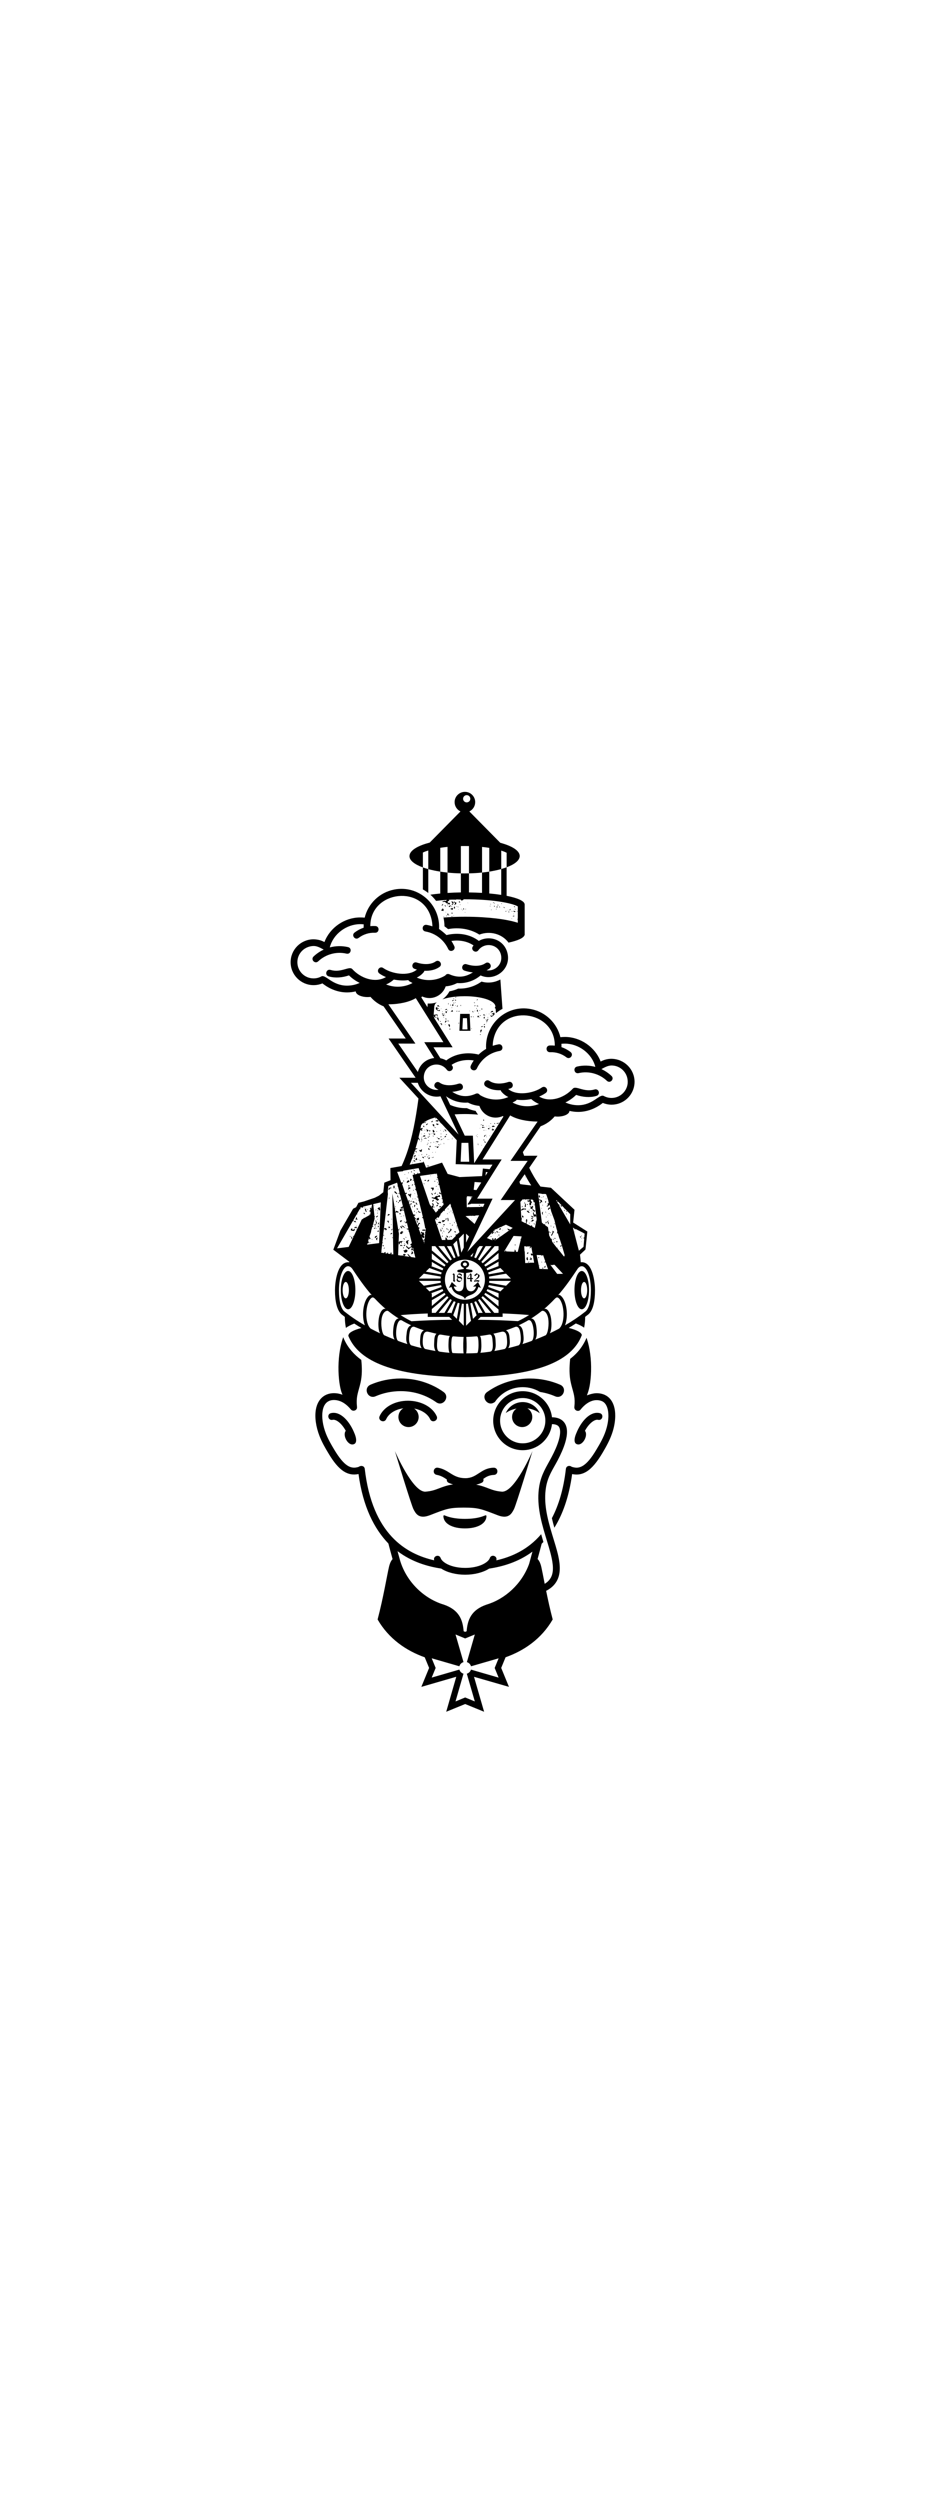 <?xml version="1.0" ?>
<svg xmlns="http://www.w3.org/2000/svg" xmlns:ev="http://www.w3.org/2001/xml-events" xmlns:xlink="http://www.w3.org/1999/xlink" baseProfile="full" enable-background="new 0 0 100 100" height="600px" version="1.1" viewBox="0 0 100 100" width="225px" x="0px" xml:space="preserve" y="0px">
	<defs/>
	<path d="M 45.015,37.934 L 45.046,37.9 L 45.089,37.98 L 45.015,37.934 M 44.935,37.596 L 44.923,37.638 L 45.015,37.644 L 44.935,37.596 M 44.752,40.33 L 44.658,40.347 L 44.738,40.371 L 44.752,40.33 M 45.375,37.19 L 45.3,37.214 L 45.35,37.271 L 45.375,37.19 M 44.686,39.885 L 44.673,39.924 L 44.749,39.901 L 44.686,39.885 M 44.999,38.425 L 44.908,38.419 L 44.958,38.481 L 44.999,38.425 M 46.117,36.381 L 46.211,36.231 L 46.114,36.246 L 46.03,36.309 L 46.056,36.364 L 46.117,36.381 M 44.995,39.548 L 44.982,39.5 L 45.036,39.336 L 45.02,39.243 L 44.893,39.36 L 44.804,39.356 L 44.701,39.322 L 44.829,39.498 L 44.995,39.548 M 46.195,36.721 L 46.312,36.847 L 46.352,36.792 L 46.321,36.601 L 46.232,36.595 L 46.156,36.618 L 46.195,36.721 M 44.316,40.354 L 44.394,40.401 L 44.529,40.397 L 44.468,40.153 L 44.316,40.354 M 45.082,40.138 L 45.235,40.234 L 45.239,40.14 L 45.192,40.082 L 45.058,40.066 L 45.082,40.138 M 45.833,37.689 L 45.892,37.709 L 45.89,37.642 L 45.752,37.577 L 45.76,37.627 L 45.833,37.689 M 45.401,37.851 L 45.356,37.768 L 45.159,37.821 L 45.154,37.912 L 45.338,37.9 L 45.401,37.851 M 46.041,37.596 L 45.971,37.596 L 46.0,37.649 L 46.041,37.596 M 45.89,37.346 L 45.93,37.291 L 45.903,37.239 L 45.778,37.27 L 45.803,37.342 L 45.89,37.346 M 45.259,36.906 L 45.285,36.825 L 45.224,36.736 L 45.161,36.786 L 45.184,36.862 L 45.259,36.906 M 44.956,38.119 L 45.026,38.117 L 44.967,38.013 L 44.956,38.119 M 45.586,36.646 L 45.673,36.516 L 45.607,36.516 L 45.457,36.632 L 45.505,36.689 L 45.586,36.646 M 44.991,38.31 L 45.096,38.253 L 44.93,38.204 L 44.991,38.31 M 45.565,37.228 L 45.542,37.309 L 45.609,37.396 L 45.75,37.214 L 45.703,37.224 L 45.476,37.086 L 45.565,37.228 M 45.324,37.647 L 45.33,37.557 L 45.255,37.581 L 45.324,37.647 M 46.737,44.004 L 46.666,44.071 L 46.737,44.14 L 46.737,44.004 M 47.186,46.845 L 47.166,47.01 L 47.234,47.06 L 47.211,46.963 L 47.284,46.963 L 47.259,47.06 L 47.352,47.01 L 47.52,46.845 L 47.497,46.822 L 47.186,46.845 M 47.352,47.438 L 47.259,47.462 L 47.331,47.532 L 47.352,47.438 M 47.284,47.271 L 47.352,47.342 L 47.449,47.366 L 47.472,47.27 L 47.377,47.248 L 47.284,47.271 M 47.186,47.77 L 47.259,47.77 L 47.166,47.575 L 47.186,47.77 M 47.331,48.006 L 47.424,48.125 L 47.352,47.911 L 47.331,48.006 M 48.133,45.325 L 48.112,45.398 L 48.188,45.469 L 48.133,45.325 M 48.611,46.895 L 48.563,46.963 L 48.658,46.938 L 48.611,46.895 M 48.515,47.151 L 48.524,47.143 L 48.563,47.104 L 48.493,47.06 L 48.467,46.963 L 48.467,47.06 L 48.51,47.143 L 48.515,47.151 M 47.211,48.244 L 47.259,48.172 L 47.166,48.172 L 47.211,48.244 M 46.666,46.702 L 46.572,46.681 L 46.594,46.797 L 46.642,46.797 L 46.666,46.702 M 46.642,47.249 L 46.642,47.367 L 46.712,47.317 L 46.689,47.178 L 46.642,47.249 M 48.8,47.603 L 48.726,47.628 L 48.824,47.696 L 48.8,47.603 M 48.161,45.803 L 48.088,45.853 L 48.161,45.897 L 48.161,45.803 M 47.043,47.151 L 47.047,47.143 L 47.068,47.083 L 47.023,47.01 L 46.926,46.986 L 46.785,47.036 L 46.737,47.104 L 46.979,47.143 L 47.043,47.151 M 47.166,48.621 L 47.234,48.573 L 47.234,48.457 L 47.186,48.479 L 47.166,48.621 M 47.116,47.911 L 46.975,47.911 L 47.023,48.006 L 47.166,47.981 L 47.116,47.911 M 46.975,47.77 L 47.043,47.865 L 47.091,47.844 L 47.068,47.771 L 46.975,47.771 L 46.975,47.77 M 47.685,48.621 L 47.78,48.692 L 47.803,48.551 L 47.637,48.457 L 47.685,48.621 M 48.277,47.438 L 48.348,47.271 L 48.232,47.367 L 48.277,47.438 M 48.042,47.888 L 47.946,48.031 L 47.875,48.077 L 47.803,48.22 L 47.899,48.196 L 48.066,48.006 L 48.161,47.888 L 48.232,47.888 L 48.088,47.696 L 48.042,47.888 M 48.256,46.063 L 48.348,46.063 L 48.256,45.99 L 48.256,46.063 M 48.088,48.573 L 48.182,48.621 L 48.207,48.551 L 48.112,48.503 L 48.088,48.573 M 48.658,48.056 L 48.538,48.006 L 48.467,48.056 L 48.563,48.125 L 48.658,48.125 L 48.658,48.056 M 47.899,48.647 L 47.993,48.669 L 47.969,48.551 L 47.899,48.647 M 44.177,43.074 L 44.275,43.014 L 44.25,42.935 L 44.177,43.074 M 43.963,45.09 L 43.939,44.994 L 43.891,45.069 L 43.726,45.09 L 43.705,45.16 L 43.846,45.16 L 43.963,45.09 M 47.998,47.143 L 48.016,47.226 L 48.088,47.199 L 48.012,47.143 L 47.993,47.128 L 47.998,47.143 M 47.828,46.584 L 47.755,46.584 L 47.803,46.963 L 47.875,46.845 L 47.828,46.584 M 47.875,47.815 L 47.78,47.843 L 47.853,47.911 L 47.875,47.815 M 47.637,47.696 L 47.663,47.793 L 47.78,47.815 L 47.731,47.722 L 47.637,47.696 M 47.993,45.99 L 47.899,45.92 L 47.969,46.016 L 47.993,45.99 M 47.59,46.634 L 47.542,46.75 L 47.59,46.797 L 47.685,46.657 L 47.59,46.634 M 48.792,47.383 L 48.73,47.433 L 48.726,47.485 L 48.826,47.476 L 48.792,47.383 M 47.828,45.562 L 47.78,45.562 L 47.853,45.754 L 47.828,45.562 M 44.475,39.614 L 44.449,39.496 L 44.377,39.429 L 44.342,39.463 L 44.364,39.537 L 44.475,39.614 M 47.78,46.108 L 47.685,46.108 L 47.803,46.179 L 47.78,46.108 M 45.291,43.006 L 45.291,42.909 L 45.198,42.909 L 45.291,43.006 M 45.338,42.627 L 45.457,42.627 L 45.457,42.53 L 45.291,42.553 L 45.338,42.627 M 51.109,45.229 L 51.201,45.272 L 51.26,45.227 L 51.094,45.184 L 51.109,45.229 M 50.329,44.406 L 50.327,44.327 L 50.248,44.383 L 50.25,44.457 L 50.329,44.406 M 50.407,46.973 L 50.467,46.925 L 50.451,46.884 L 50.407,46.973 M 46.534,36.934 L 46.447,36.932 L 46.36,36.906 L 46.427,36.993 L 46.534,36.934 M 46.547,43.264 L 46.666,43.167 L 46.5,43.221 L 46.547,43.264 M 45.601,42.672 L 45.646,42.696 L 45.74,42.672 L 45.814,42.53 L 45.693,42.53 L 45.601,42.672 M 44.262,39.701 L 44.255,39.684 L 44.22,39.701 L 44.174,39.725 L 44.294,39.763 L 44.262,39.701 M 44.194,40.249 L 44.287,40.236 L 44.264,40.159 L 44.163,40.197 L 44.194,40.249 M 44.366,39.896 L 44.279,39.893 L 44.179,39.997 L 44.146,40.102 L 44.362,39.988 L 44.366,39.896 M 50.318,46.822 L 50.34,46.797 L 50.27,46.726 L 50.318,46.822 M 46.356,44.023 L 46.408,44.047 L 46.476,44.004 L 46.524,43.858 L 46.408,43.929 L 46.356,44.023 M 44.316,40.582 L 44.32,40.491 L 44.245,40.447 L 44.101,40.471 L 44.131,40.524 L 44.316,40.582 M 50.007,46.634 L 50.007,46.584 L 49.937,46.607 L 50.007,46.634 M 44.012,40.624 L 43.993,40.684 L 44.066,40.664 L 44.012,40.624 M 50.863,46.557 L 50.791,46.505 L 50.809,46.549 L 50.863,46.557 M 46.572,45.28 L 46.572,45.351 L 46.666,45.325 L 46.737,45.28 L 46.737,45.184 L 46.642,45.211 L 46.572,45.28 M 46.855,45.424 L 46.948,45.447 L 47.043,45.424 L 47.091,45.351 L 46.948,45.325 L 46.855,45.424 M 46.831,45.043 L 46.5,44.809 L 46.524,44.877 L 46.594,44.923 L 46.642,44.994 L 46.737,45.16 L 46.948,44.946 L 46.831,45.043 M 46.524,45.897 L 46.547,45.826 L 46.524,45.803 L 46.524,45.897 M 46.594,42.53 L 46.666,42.507 L 46.689,42.414 L 46.62,42.438 L 46.594,42.53 M 46.547,44.237 L 46.356,44.428 L 46.097,44.379 L 46.071,44.476 L 46.167,44.476 L 46.31,44.544 L 46.452,44.568 L 46.551,44.655 L 46.594,44.687 L 46.689,44.781 L 46.737,44.687 L 46.855,44.687 L 46.847,44.655 L 46.831,44.59 L 46.712,44.522 L 46.666,44.45 L 46.737,44.329 L 46.878,44.353 L 46.975,44.329 L 46.926,44.14 L 46.689,44.26 L 46.547,44.237 M 46.88,43.049 L 46.831,42.885 L 46.785,42.956 L 46.809,43.099 L 46.88,43.049 M 46.737,42.84 L 46.712,42.745 L 46.666,42.84 L 46.737,42.84 M 45.314,47.959 L 45.411,47.911 L 45.361,47.843 L 45.267,47.815 L 45.03,47.865 L 45.078,47.936 L 45.314,47.959 M 46.143,43.596 L 46.143,43.714 L 46.287,43.524 L 46.287,43.335 L 46.24,43.357 L 46.05,43.357 L 45.953,43.409 L 46.119,43.503 L 46.143,43.596 M 46.557,41.859 L 46.476,41.891 L 46.547,41.938 L 46.557,41.859 M 46.193,44.097 L 46.097,43.929 L 46.027,43.95 L 46.143,44.163 L 46.193,44.097 M 45.978,42.059 L 45.906,42.08 L 45.978,42.128 L 45.978,42.059 M 46.31,45.468 L 46.381,45.468 L 46.381,45.398 L 46.31,45.398 L 46.31,45.468 M 46.408,42.627 L 46.31,42.696 L 46.476,42.696 L 46.408,42.627 M 46.265,45.68 L 46.356,45.754 L 46.333,45.685 L 46.265,45.68 M 46.287,44.655 L 46.287,44.639 L 46.245,44.655 L 46.217,44.664 L 46.143,44.733 L 46.143,44.854 L 46.217,44.877 L 46.193,44.831 L 46.287,44.757 L 46.287,44.655 M 46.193,45.043 L 46.097,45.021 L 46.119,45.114 L 46.217,45.211 L 46.167,45.28 L 46.071,45.306 L 46.071,45.398 L 46.217,45.562 L 46.287,45.114 L 46.193,45.043 M 46.737,43.548 L 46.785,43.548 L 46.737,43.478 L 46.737,43.548 M 54.42,13.658 L 54.365,13.773 L 54.441,13.761 L 54.507,13.625 L 54.42,13.658 M 54.67,14.698 L 54.621,14.651 L 54.545,14.662 L 54.67,14.698 M 54.199,13.768 L 54.25,13.766 L 54.23,13.708 L 54.199,13.768 M 54.328,13.897 L 54.273,13.871 L 54.294,14.025 L 54.343,13.974 L 54.328,13.897 M 54.619,13.844 L 54.611,13.907 L 54.705,13.905 L 54.619,13.844 M 54.867,14.171 L 54.82,14.128 L 54.789,14.183 L 54.867,14.171 M 54.803,13.902 L 54.916,13.958 L 54.969,13.958 L 55.014,13.859 L 54.897,13.854 L 54.823,13.817 L 54.803,13.902 M 55.008,13.621 L 54.918,13.652 L 55.02,13.695 L 55.008,13.621 M 54.844,13.356 L 54.846,13.401 L 54.992,13.447 L 54.943,13.354 L 54.844,13.356 M 52.971,13.455 L 53.084,13.461 L 53.111,13.399 L 53.043,13.347 L 52.971,13.455 M 53.926,13.899 L 54.014,13.917 L 54.039,13.809 L 53.926,13.899 M 52.994,13.658 L 53.002,13.585 L 52.906,13.685 L 52.994,13.658 M 52.629,13.01 L 52.705,12.949 L 52.637,12.894 L 52.629,13.01 M 53.145,13.132 L 53.092,13.25 L 53.178,13.267 L 53.145,13.132 M 53.268,13.428 L 53.385,13.48 L 53.283,13.341 L 53.268,13.428 M 53.826,13.451 L 53.728,13.401 L 53.779,13.496 L 53.877,13.546 L 53.826,13.451 M 53.488,13.056 L 53.558,13.107 L 53.574,13.022 L 53.488,13.056 M 51.695,78.352 C 51.06,78.616 50.291,78.688 49.62,78.688 C 48.947,78.688 48.178,78.616 47.542,78.352 L 47.454,78.317 C 47.352,78.278 47.321,78.356 47.321,78.382 C 47.321,79.176 48.242,79.706 49.619,79.706 C 50.994,79.706 51.917,79.176 51.917,78.382 C 51.917,78.356 51.884,78.278 51.784,78.317 L 51.695,78.352 M 63.832,68.124 C 64.309,68.236 64.482,67.527 64.008,67.409 C 62.994,67.163 62.004,68.286 61.496,69.577 C 61.453,69.673 61.014,70.691 61.701,70.751 C 62.015,70.775 62.373,70.413 62.498,69.975 C 62.58,69.688 62.547,69.438 62.428,69.292 C 62.9,68.426 63.508,68.04 63.832,68.124 M 53.207,36.505 L 53.252,36.443 C 53.172,36.456 53.086,36.464 52.998,36.481 L 53.016,36.541 L 53.207,36.505 M 51.668,38.237 L 51.578,38.243 L 51.623,38.318 L 51.711,38.312 L 51.668,38.237 M 46.287,64.521 L 46.283,64.521 C 45.244,64.006 44.057,63.713 42.771,63.713 C 41.618,63.713 40.521,63.953 39.543,64.375 C 39.454,64.414 39.38,64.463 39.32,64.521 C 38.84,64.986 39.344,65.927 40.079,65.611 C 40.887,65.261 41.804,65.062 42.77,65.062 C 44.229,65.062 45.516,65.509 46.553,66.246 C 47.285,66.769 48.066,65.668 47.333,65.15 C 47.008,64.913 46.656,64.702 46.287,64.521 M 63.455,65.294 C 63.316,65.315 63.123,65.352 62.893,65.426 L 62.77,65.471 L 62.772,65.467 L 62.645,65.518 C 62.639,65.518 62.662,65.454 62.701,65.335 C 62.787,65.126 62.858,64.848 62.924,64.522 C 63.094,63.612 63.153,62.319 62.987,61.079 C 62.914,60.501 62.799,59.997 62.657,59.559 C 62.637,59.493 62.619,59.43 62.598,59.37 C 62.571,59.431 62.545,59.493 62.516,59.558 C 62.395,59.82 62.248,60.081 62.071,60.341 C 61.762,60.798 61.362,61.226 60.852,61.618 C 60.754,62.499 60.739,63.38 60.928,64.194 C 60.955,64.307 60.981,64.419 61.008,64.522 C 61.219,65.323 61.408,65.745 61.297,66.747 C 61.277,66.946 61.391,67.083 61.533,67.14 C 61.627,67.179 61.734,67.181 61.824,67.14 C 61.873,67.119 61.924,67.083 61.959,67.031 C 62.426,66.449 62.926,66.138 63.387,66.048 C 63.725,65.986 64.155,66.027 64.43,66.242 C 64.744,66.492 64.94,67.005 64.932,67.73 C 64.924,68.212 64.828,68.753 64.641,69.308 C 64.412,69.995 64.049,70.638 63.676,71.257 C 63.108,72.224 62.629,72.775 62.188,73.036 C 61.998,73.147 61.815,73.208 61.631,73.224 C 61.449,73.238 61.256,73.212 61.01,73.132 C 60.815,72.96 60.432,73.017 60.393,73.362 C 60.139,75.563 59.604,77.274 58.899,78.614 C 58.977,78.958 59.067,79.3 59.164,79.632 C 60.047,78.212 60.727,76.355 61.061,73.907 C 61.27,73.952 61.479,73.969 61.686,73.954 C 61.994,73.929 62.28,73.833 62.561,73.669 C 63.17,73.308 63.725,72.618 64.311,71.634 C 64.707,70.966 65.086,70.279 65.334,69.54 C 65.541,68.929 65.654,68.306 65.66,67.741 C 65.674,66.919 65.457,66.126 64.885,65.671 C 64.492,65.355 63.957,65.243 63.455,65.294 M 52.846,36.572 L 52.811,36.468 L 52.747,36.464 L 52.77,36.549 L 52.846,36.572 M 51.766,38.411 L 51.688,38.457 L 51.686,38.521 L 51.727,38.513 L 51.836,38.571 L 51.863,38.517 L 51.783,38.473 L 51.766,38.411 M 54.748,14.428 L 54.904,14.402 L 54.863,14.337 L 54.718,14.387 L 54.748,14.428 M 51.902,37.985 L 51.966,37.9 L 51.904,37.916 L 51.902,37.985 M 55.787,66.229 C 54.98,66.229 54.287,66.71 53.976,67.401 C 54.279,67.18 54.67,67.005 55.131,66.919 C 54.838,67.108 54.65,67.442 54.65,67.817 C 54.65,68.413 55.131,68.897 55.73,68.897 C 56.326,68.897 56.808,68.413 56.808,67.817 C 56.808,67.421 56.599,67.081 56.283,66.891 C 56.824,66.969 57.275,67.167 57.609,67.426 C 57.307,66.725 56.604,66.229 55.787,66.229 M 59.584,82.654 C 59.814,83.728 59.867,84.783 59.234,85.603 C 59.002,85.906 58.687,86.158 58.287,86.365 C 58.478,87.31 58.711,88.375 58.986,89.416 C 57.798,91.477 55.937,92.748 53.957,93.451 L 53.49,94.588 L 54.318,96.608 L 50.588,95.535 L 51.666,99.264 L 49.644,98.438 L 47.622,99.264 L 48.695,95.53 L 44.966,96.61 L 45.796,94.589 L 45.328,93.454 C 43.347,92.751 41.487,91.479 40.299,89.419 C 40.909,87.11 41.313,84.657 41.516,83.802 C 41.619,83.377 41.75,83.134 41.897,82.982 C 41.7,82.265 41.53,81.638 41.45,81.318 C 39.949,79.751 38.744,77.437 38.261,73.904 C 37.701,74.025 37.178,73.939 36.673,73.613 C 36.108,73.245 35.591,72.601 35.053,71.697 C 34.7,71.115 34.358,70.513 34.11,69.882 C 33.721,68.891 33.568,67.863 33.71,67.028 C 33.932,65.755 34.858,65.106 36.086,65.317 C 36.185,65.338 36.287,65.362 36.384,65.389 C 36.442,65.407 36.496,65.43 36.556,65.452 C 36.45,65.234 36.355,64.913 36.283,64.521 C 36.112,63.611 36.057,62.318 36.218,61.079 C 36.293,60.5 36.406,59.998 36.543,59.558 C 36.57,59.47 36.599,59.388 36.63,59.304 C 36.665,59.392 36.697,59.472 36.735,59.558 L 36.737,59.558 C 37.141,60.443 37.775,61.158 38.558,61.73 C 38.647,62.579 38.653,63.418 38.471,64.193 C 38.446,64.304 38.417,64.416 38.39,64.517 L 38.39,64.521 C 38.179,65.322 37.993,65.745 38.1,66.745 C 38.142,67.139 37.665,67.266 37.458,67.031 C 36.963,66.425 36.448,66.124 35.964,66.038 C 35.124,65.892 34.581,66.283 34.434,67.152 C 34.319,67.816 34.437,68.71 34.791,69.611 C 35.027,70.206 35.352,70.773 35.681,71.318 C 36.212,72.199 36.656,72.726 37.072,72.997 C 37.455,73.245 37.828,73.286 38.283,73.141 C 38.508,72.961 38.891,73.018 38.93,73.362 C 39.737,80.323 43.323,82.425 46.34,83.11 C 46.183,82.655 46.869,82.411 47.03,82.872 C 47.082,83.017 47.208,83.17 47.396,83.313 C 47.44,83.334 47.479,83.362 47.506,83.389 C 47.966,83.69 48.708,83.919 49.649,83.919 C 51.104,83.919 52.102,83.359 52.275,82.87 C 52.441,82.406 53.125,82.652 52.966,83.113 C 54.566,82.753 56.331,81.995 57.755,80.322 L 57.993,81.152 L 57.809,81.339 C 57.723,81.684 57.561,82.279 57.372,82.971 C 57.525,83.117 57.663,83.367 57.769,83.807 C 57.851,84.167 57.976,84.815 58.132,85.618 C 58.359,85.481 58.529,85.327 58.652,85.162 C 59.073,84.621 59.093,83.86 58.864,82.813 C 58.551,81.364 57.835,79.637 57.564,77.83 C 57.433,76.967 57.4,76.073 57.554,75.179 C 57.775,73.914 58.306,73.159 58.868,72.095 C 59.202,71.467 59.466,70.859 59.624,70.325 C 59.854,69.541 59.812,69.054 59.614,68.821 C 59.512,68.698 59.309,68.588 58.909,68.582 C 58.729,70.147 57.397,71.362 55.782,71.362 C 54.044,71.362 52.636,69.952 52.636,68.215 C 52.636,66.478 54.044,65.068 55.782,65.068 C 57.397,65.068 58.729,66.285 58.909,67.849 C 59.446,67.857 59.884,68.008 60.173,68.349 C 60.638,68.896 60.562,69.74 60.327,70.535 C 60.151,71.132 59.86,71.787 59.518,72.439 C 58.991,73.435 58.479,74.119 58.274,75.304 C 58.139,76.103 58.165,76.913 58.288,77.726 C 58.562,79.512 59.268,81.221 59.584,82.654 M 58.203,68.212 C 58.203,66.878 57.121,65.798 55.787,65.798 C 54.453,65.798 53.371,66.878 53.371,68.212 C 53.371,69.548 54.455,70.63 55.787,70.63 C 57.121,70.63 58.201,69.546 58.203,68.212 M 52.793,94.592 L 53.215,93.561 L 50.268,94.414 C 50.207,94.198 50.041,94.028 49.828,93.968 L 50.674,91.019 L 49.646,91.445 L 48.615,91.019 L 49.467,93.968 C 49.253,94.027 49.087,94.195 49.025,94.412 L 46.072,93.559 L 46.495,94.59 L 46.072,95.619 L 49.027,94.764 C 49.089,94.977 49.256,95.143 49.465,95.202 L 48.615,98.163 L 49.645,97.738 L 50.674,98.163 L 49.82,95.206 C 50.032,95.144 50.199,94.978 50.263,94.768 L 53.215,95.622 L 52.793,94.592 M 56.824,82.182 C 55.322,83.294 53.656,83.776 52.201,83.994 C 51.553,84.414 50.599,84.645 49.645,84.645 C 48.684,84.645 47.733,84.414 47.086,83.989 C 45.616,83.768 43.934,83.272 42.425,82.131 L 42.605,82.785 L 42.702,83.143 C 43.413,85.481 45.312,87.223 47.363,87.834 C 49.01,88.402 49.387,89.465 49.482,90.674 L 49.646,90.74 L 49.801,90.676 C 49.898,89.465 50.275,88.403 51.922,87.834 C 53.873,87.256 55.693,85.645 56.473,83.479 L 56.824,82.182 M 36.83,69.975 C 36.957,70.413 37.314,70.778 37.629,70.751 C 38.314,70.693 37.875,69.673 37.834,69.577 C 37.325,68.286 36.333,67.163 35.317,67.411 C 34.845,67.527 35.021,68.236 35.497,68.124 C 35.824,68.042 36.431,68.428 36.902,69.294 C 36.783,69.438 36.749,69.688 36.83,69.975 M 55.188,13.848 L 55.151,13.925 L 55.247,13.873 L 55.188,13.848 M 45.904,68.051 C 46.115,68.516 46.819,68.196 46.605,67.731 C 46.15,66.727 44.901,66.085 43.539,66.085 C 42.166,66.085 40.966,66.731 40.515,67.731 C 40.302,68.198 41.004,68.516 41.217,68.051 C 41.465,67.495 42.128,67.018 43.046,66.891 C 42.729,67.079 42.52,67.421 42.52,67.817 C 42.52,68.415 43.004,68.897 43.603,68.897 C 44.201,68.897 44.681,68.413 44.681,67.817 C 44.681,67.444 44.489,67.11 44.2,66.919 C 45.044,67.074 45.671,67.531 45.904,68.051 M 52.725,13.366 L 52.786,13.391 L 52.811,13.335 L 52.723,13.27 L 52.725,13.366 M 52.771,66.245 L 52.816,66.217 C 53.461,65.262 54.549,64.637 55.785,64.637 C 56.463,64.637 57.092,64.825 57.633,65.149 C 58.205,65.239 58.746,65.397 59.246,65.614 C 59.982,65.928 60.484,64.989 60.006,64.524 C 59.945,64.464 59.869,64.417 59.783,64.378 C 58.804,63.956 57.709,63.716 56.553,63.716 C 55.27,63.716 54.082,64.013 53.041,64.525 C 52.672,64.708 52.32,64.919 51.99,65.154 C 51.26,65.667 52.045,66.768 52.771,66.245 M 46.743,73.232 C 46.24,73.138 46.101,73.898 46.606,73.993 C 47.066,74.074 47.375,74.275 47.689,74.486 C 47.668,74.62 47.72,74.763 47.884,74.841 C 48.037,74.908 48.192,74.966 48.352,75.013 C 47.023,75.201 46.644,75.697 45.416,75.785 C 44.051,75.889 42.145,71.453 42.145,71.453 C 42.145,71.453 43.891,77.224 44.13,77.664 C 44.364,78.112 44.688,78.748 45.854,78.306 C 47.581,77.642 47.882,77.486 49.488,77.486 C 51.096,77.486 51.397,77.642 53.124,78.306 C 54.288,78.748 54.609,78.117 54.848,77.664 C 55.085,77.224 56.831,71.453 56.831,71.453 C 56.831,71.453 54.928,75.891 53.56,75.785 C 52.396,75.701 51.997,75.248 50.818,75.043 C 51.017,74.994 51.212,74.929 51.4,74.843 C 51.593,74.752 51.634,74.57 51.581,74.422 L 51.751,74.308 C 52.048,74.111 52.354,74.011 52.71,74 C 53.223,73.981 53.202,73.218 52.689,73.228 C 51.29,73.265 50.952,74.347 49.667,74.347 C 48.285,74.346 47.957,73.456 46.743,73.232 M 48.974,12.865 L 48.99,12.931 L 49.116,12.942 L 49.022,12.78 L 48.974,12.865 M 48.577,12.938 L 48.499,12.822 L 48.43,12.882 L 48.55,12.999 L 48.567,13.066 L 48.445,13.228 L 48.692,13.099 L 48.696,13.058 L 48.681,12.989 L 48.709,12.904 L 48.577,12.938 M 48.75,13.403 L 48.759,13.343 L 48.692,13.337 L 48.75,13.403 M 48.457,13.575 L 48.54,13.604 L 48.557,13.41 L 48.474,13.362 L 48.443,13.486 L 48.457,13.575 M 47.749,14.229 L 47.789,14.294 L 47.874,14.324 L 47.844,14.148 L 47.784,14.099 L 47.756,14.142 L 47.749,14.229 M 48.232,13.447 L 48.242,13.318 L 48.171,13.396 L 48.232,13.447 M 47.76,13.146 L 47.731,13.207 L 47.816,13.238 L 47.801,13.15 L 47.76,13.146 M 48.212,12.904 L 48.291,12.997 L 48.301,13.105 L 48.214,13.143 L 48.208,13.205 L 48.297,13.194 L 48.319,13.173 L 48.37,13.093 L 48.408,12.898 L 48.178,12.794 L 48.212,12.904 M 52.705,12.997 L 52.805,13.045 L 52.811,12.976 L 52.705,12.997 M 47.118,13.803 L 47.331,13.846 L 47.343,13.672 L 47.208,13.532 L 47.224,13.595 L 47.194,13.68 L 47.087,13.729 L 47.118,13.803 M 43.7,7.998 C 43.7,7.938 43.709,7.88 43.725,7.822 C 43.865,7.308 44.668,6.856 45.863,6.546 L 49.143,3.224 C 48.774,3.047 48.517,2.669 48.517,2.232 C 48.517,1.628 49.011,1.135 49.619,1.135 C 50.224,1.135 50.714,1.628 50.714,2.232 C 50.714,2.667 50.46,3.046 50.089,3.224 L 53.391,6.569 C 54.662,6.908 55.466,7.416 55.466,7.983 C 55.457,8.448 54.93,8.864 54.07,9.182 L 54.07,7.634 C 53.91,7.55 53.718,7.473 53.494,7.403 L 53.494,9.369 C 53.699,9.309 53.89,9.245 54.068,9.181 C 54.066,12.228 54.068,12.225 54.068,12.225 C 55.25,12.457 55.986,12.782 55.994,13.144 L 55.994,16.334 L 55.994,16.472 C 55.992,16.449 55.99,16.427 55.982,16.406 C 55.898,16.723 55.265,17.004 54.273,17.218 C 53.55,16.243 52.234,15.943 51.16,16.364 C 50.178,15.738 48.961,15.566 47.821,15.776 C 47.699,15.672 47.572,15.575 47.438,15.482 C 47.432,15.151 47.394,14.84 47.332,14.544 C 47.694,14.517 48.071,14.494 48.463,14.477 C 48.873,14.462 49.257,14.456 49.651,14.456 C 50.278,14.456 50.889,14.474 51.466,14.51 C 52.567,14.576 53.512,14.694 54.272,14.849 C 54.63,14.919 54.964,15.005 55.262,15.1 L 55.262,14.783 L 55.19,14.752 L 55.247,14.733 L 55.263,14.52 L 55.263,13.355 L 55.175,13.305 C 54.931,13.189 54.529,13.067 53.982,12.957 C 53.748,12.908 53.492,12.864 53.218,12.825 C 52.191,12.678 50.972,12.595 49.653,12.595 L 49.468,12.595 L 49.444,12.669 L 49.309,12.723 L 49.18,12.71 L 49.208,12.626 L 48.713,12.607 L 48.645,12.64 C 48.373,12.622 48.098,12.632 47.833,12.649 L 47.949,12.669 L 47.922,12.752 L 47.809,12.806 L 47.761,12.868 L 47.815,12.98 L 47.945,12.972 L 48.031,12.999 L 47.973,13.169 L 47.766,13.043 L 47.681,13.035 L 47.48,12.865 L 47.24,12.886 L 47.226,12.796 L 47.311,12.805 L 47.447,12.753 L 47.573,12.784 L 47.697,12.658 C 47.292,12.683 46.903,12.72 46.54,12.766 C 46.357,12.524 46.152,12.302 45.931,12.105 C 46.26,12.058 46.616,12.016 46.986,11.981 L 46.986,9.646 C 47.236,9.687 47.493,9.72 47.762,9.747 L 47.762,11.919 C 48.217,11.888 48.694,11.872 49.186,11.863 L 49.186,9.833 L 49.588,9.837 C 49.741,9.837 49.896,9.835 50.049,9.831 L 50.049,11.865 C 50.529,11.871 50.994,11.89 51.444,11.912 L 51.444,9.745 C 51.709,9.716 51.971,9.683 52.216,9.644 L 52.216,11.974 C 52.675,12.015 53.1,12.065 53.493,12.127 L 53.493,9.371 C 53.111,9.477 52.683,9.57 52.218,9.643 L 52.218,7.11 C 51.973,7.071 51.715,7.037 51.446,7.009 L 51.446,9.741 C 51.0,9.794 50.533,9.819 50.051,9.831 L 50.051,6.919 C 49.893,6.915 49.737,6.913 49.58,6.913 L 49.186,6.917 L 49.186,9.833 C 48.692,9.823 48.215,9.796 47.762,9.746 L 47.762,7.004 C 47.489,7.033 47.231,7.064 46.987,7.104 L 46.987,9.646 C 46.523,9.573 46.093,9.482 45.708,9.377 L 45.708,7.389 C 45.49,7.457 45.294,7.529 45.132,7.61 L 45.132,9.198 C 44.243,8.873 43.703,8.456 43.7,7.998 M 49.423,1.875 C 49.423,2.086 49.597,2.26 49.808,2.26 C 50.024,2.26 50.195,2.086 50.195,1.875 C 50.195,1.661 50.024,1.485 49.808,1.485 C 49.597,1.485 49.423,1.66 49.423,1.875 M 47.209,13.252 L 47.309,13.105 L 47.224,13.101 L 47.141,13.267 L 47.208,13.291 L 47.209,13.252 M 48.084,13.631 L 48.291,13.734 L 48.344,13.606 L 48.331,13.521 L 48.088,13.585 L 48.084,13.631 M 45.708,11.926 L 45.708,9.378 C 45.503,9.32 45.31,9.26 45.132,9.198 L 45.132,11.545 C 45.334,11.655 45.526,11.783 45.708,11.926 M 47.553,13.991 L 47.644,13.979 L 47.514,13.968 L 47.553,13.991 M 47.412,14.411 L 47.319,14.469 L 47.381,14.496 L 47.412,14.411 M 47.697,14.331 L 47.588,14.363 L 47.67,14.413 L 47.697,14.331 M 47.449,13.228 L 47.484,13.314 L 47.586,13.391 L 47.553,13.261 L 47.449,13.228 M 48.48,14.287 L 48.436,14.308 L 48.36,14.434 L 48.48,14.287 M 49.891,12.969 L 49.954,13.016 L 49.958,12.973 L 49.891,12.969 M 49.73,13.6 L 49.662,13.639 L 49.721,13.685 L 49.73,13.6 M 49.606,14.0 L 49.669,14.026 L 49.632,13.958 L 49.606,14.0 M 49.532,13.627 L 49.495,13.561 L 49.432,13.573 L 49.443,13.66 L 49.502,13.708 L 49.532,13.627 M 48.248,13.987 L 48.175,14.088 L 48.256,14.142 L 48.299,14.124 L 48.248,13.987 M 49.286,13.734 L 49.39,13.784 L 49.354,13.72 L 49.286,13.734 M 52.391,13.112 L 52.323,13.06 L 52.368,13.171 L 52.391,13.112 M 52.32,13.366 L 52.34,13.277 L 52.272,13.318 L 52.32,13.366 M 52.398,13.759 L 52.447,13.757 L 52.455,13.643 L 52.398,13.759 M 48.818,13.41 L 48.942,13.444 L 48.885,13.374 L 48.818,13.41 M 48.003,14.315 L 48.008,14.25 L 47.96,14.31 L 48.003,14.315 M 47.918,13.312 L 47.888,13.395 L 47.973,13.426 L 47.998,13.384 L 48.159,13.27 L 48.052,13.261 L 47.918,13.312 M 49.207,13.662 L 49.271,13.647 L 49.234,13.6 L 49.207,13.662 M 48.248,14.485 L 48.275,14.4 L 48.167,14.413 L 48.248,14.485 M 49.142,13.14 L 49.055,13.173 L 49.138,13.2 L 49.142,13.14 M 52.816,36.851 L 52.754,36.78 L 52.602,36.736 L 52.483,36.862 L 52.538,36.891 L 52.816,36.851 M 48.944,13.66 L 48.881,13.678 L 48.94,13.702 L 48.944,13.66 M 48.289,37.968 L 48.23,38.243 L 48.281,38.143 L 48.289,37.968 M 46.717,38.028 L 46.648,37.96 L 46.636,38.005 L 46.663,38.057 L 46.717,38.028 M 46.602,39.073 L 46.675,39.117 L 46.748,39.096 L 46.824,38.937 L 46.622,39.009 L 46.602,39.073 M 46.489,38.924 L 46.387,38.962 L 46.503,39.021 L 46.489,38.924 M 46.551,38.494 L 46.592,38.44 L 46.675,38.531 L 46.836,38.446 L 46.579,38.411 L 46.503,38.435 L 46.551,38.494 M 46.228,38.529 L 46.36,38.525 L 46.287,38.481 L 46.228,38.529 M 46.652,38.906 L 46.542,38.966 L 46.609,38.982 L 46.652,38.906 M 46.57,38.658 L 46.522,38.599 L 46.494,38.612 L 46.57,38.658 M 46.458,39.613 L 46.511,39.587 L 46.483,39.531 L 46.458,39.613 M 46.622,37.389 L 46.646,37.309 L 46.555,37.372 L 46.622,37.389 M 46.137,40.146 L 46.193,40.187 L 46.291,40.082 L 46.198,40.098 L 46.137,40.146 M 52.727,37.146 L 52.709,37.086 L 52.578,37.171 L 52.582,37.036 L 52.543,37.048 L 52.481,37.224 L 52.651,37.261 L 52.727,37.146 M 46.167,37.544 L 46.114,37.573 L 46.141,37.629 L 46.167,37.544 M 45.982,38.521 L 45.914,38.593 L 46.03,38.585 L 45.982,38.521 M 46.184,39.554 L 46.123,39.603 L 46.186,39.622 L 46.184,39.554 M 46.483,37.62 L 46.395,37.614 L 46.283,37.535 L 46.259,37.618 L 46.35,37.757 L 46.483,37.62 M 45.862,38.912 L 45.832,39.016 L 45.912,39.045 L 45.963,38.943 L 45.936,38.893 L 45.862,38.912 M 46.189,37.844 L 46.259,37.912 L 46.278,37.849 L 46.202,37.804 L 46.189,37.844 M 46.234,37.183 L 46.172,37.231 L 46.215,37.468 L 46.383,37.431 L 46.352,37.309 L 46.234,37.183 M 47.333,38.082 L 47.313,38.14 L 47.381,38.14 L 47.333,38.082 M 47.039,38.306 L 47.178,38.214 L 47.226,38.138 L 47.064,38.225 L 47.039,38.306 M 47.004,37.98 L 47.125,37.947 L 47.062,37.863 L 47.004,37.98 M 47.381,37.33 L 47.319,37.312 L 47.292,37.326 L 47.383,37.399 L 47.381,37.33 M 47.077,37.666 L 47.116,37.61 L 47.008,37.598 L 47.077,37.666 M 47.052,37.231 L 46.99,37.21 L 46.994,37.279 L 47.052,37.231 M 46.708,36.584 L 46.577,36.498 L 46.555,36.561 L 46.636,36.678 L 46.807,36.64 L 46.705,36.449 L 46.708,36.584 M 46.707,38.136 L 46.826,38.196 L 46.944,38.167 L 46.916,38.111 L 46.774,38.068 L 46.707,38.136 M 46.801,38.796 L 46.942,38.839 L 46.785,38.699 L 46.801,38.796 M 46.795,36.228 L 46.683,36.148 L 46.535,36.194 L 46.47,36.265 L 46.748,36.305 L 46.795,36.228 M 47.397,38.753 L 47.397,38.597 L 47.35,38.604 L 47.397,38.753 M 47.922,38.217 L 47.859,38.197 L 47.927,38.263 L 47.922,38.217 M 46.996,38.74 L 47.089,38.726 L 47.015,38.682 L 46.996,38.74 M 47.524,37.825 L 47.503,37.887 L 47.422,37.929 L 47.453,37.983 L 47.6,37.936 L 47.598,37.869 L 47.524,37.825 M 47.77,38.192 L 47.725,38.269 L 47.784,38.219 L 47.77,38.192 M 47.592,37.374 L 47.633,37.318 L 47.567,37.165 L 47.495,37.185 L 47.437,37.145 L 47.397,37.2 L 47.488,37.206 L 47.592,37.374 M 47.575,37.727 L 47.665,37.73 L 47.709,37.653 L 47.621,37.651 L 47.575,37.727 M 46.016,40.179 L 46.034,40.116 L 45.993,40.102 L 46.016,40.179 M 51.549,36.969 L 51.781,36.919 L 51.451,36.864 L 51.465,36.995 L 51.549,36.969 M 51.561,36.784 L 51.61,36.725 L 51.571,36.671 L 51.479,36.675 L 51.485,36.764 L 51.561,36.784 M 51.621,36.249 L 51.676,36.133 C 51.643,36.112 51.608,36.094 51.572,36.083 L 51.576,36.172 L 51.621,36.249 M 51.404,38.858 L 51.429,38.784 L 51.359,38.852 L 51.404,38.858 M 51.268,37.008 L 51.2,37.008 L 51.21,37.05 L 51.268,37.008 M 51.004,38.73 L 50.996,38.782 L 51.058,38.829 L 50.994,38.554 L 51.004,38.73 M 50.93,37.968 L 51.004,37.92 L 50.93,37.9 L 50.93,37.968 M 51.387,36.588 L 51.346,36.603 L 51.309,36.703 L 51.383,36.66 L 51.387,36.588 M 51.666,37.202 L 51.586,37.25 L 51.705,37.259 L 51.666,37.202 M 45.776,40.147 L 45.71,40.287 L 45.774,40.305 L 45.861,40.242 L 45.851,40.127 L 45.776,40.147 M 52.35,37.017 L 52.258,36.864 L 52.297,36.989 L 52.35,37.017 M 52.201,36.745 L 52.146,36.786 L 52.216,36.808 L 52.201,36.745 M 52.457,36.553 L 52.35,36.498 L 52.295,36.54 L 52.342,36.545 L 52.457,36.553 M 52.205,37.13 L 52.234,37.074 L 52.207,36.991 L 52.062,37.036 L 52.107,37.113 L 52.205,37.13 M 51.711,37.798 L 51.654,37.906 L 51.693,37.957 L 51.797,37.792 L 51.922,37.753 L 51.85,37.73 L 51.793,37.772 L 51.717,37.746 L 51.711,37.798 M 51.9,37.245 L 51.82,37.2 L 51.836,37.241 L 51.9,37.245 M 51.963,36.776 L 51.885,36.819 L 51.989,36.788 L 51.963,36.776 M 52.297,37.798 L 52.236,37.817 L 52.295,37.865 L 52.297,37.798 M 45.703,38.034 L 45.782,37.923 L 45.64,37.943 L 45.703,38.034 M 45.692,38.66 L 45.714,38.579 L 45.616,38.612 L 45.692,38.66 M 45.882,37.887 L 45.778,37.786 L 45.812,37.908 L 45.882,37.887 M 45.772,38.322 L 45.695,38.279 L 45.703,38.324 L 45.774,38.393 L 45.772,38.322 M 45.71,39.993 L 45.833,39.962 L 45.805,39.908 L 45.71,39.993 M 45.655,41.059 L 45.572,40.963 L 45.568,41.055 L 45.738,41.085 L 45.805,41.015 L 45.714,41.009 L 45.655,41.059 M 45.612,40.098 L 45.688,40.142 L 45.686,40.077 L 45.612,40.033 L 45.612,40.098 M 45.627,38.798 L 45.651,38.713 L 45.543,38.773 L 45.627,38.798 M 44.771,40.495 L 44.919,40.518 L 44.863,40.41 L 44.771,40.495 M 50.992,37.725 L 50.904,37.661 L 50.914,37.703 L 50.992,37.725 M 45.75,39.127 L 45.716,39.163 L 45.71,39.254 L 45.819,39.351 L 45.849,39.25 L 45.75,39.127 M 45.036,39.922 L 45.041,39.765 L 44.984,39.794 L 45.036,39.922 M 50.83,37.796 L 50.803,37.849 L 50.893,37.844 L 50.83,37.796 M 45.322,40.009 L 45.305,40.073 L 45.396,40.076 L 45.377,39.983 L 45.322,40.009 M 45.542,39.739 L 45.498,39.885 L 45.579,39.844 L 45.542,39.739 M 45.507,38.088 L 45.392,38.028 L 45.224,38.132 L 45.311,38.138 L 45.372,38.09 L 45.529,38.157 L 45.507,38.088 M 40.143,45.685 L 40.077,45.709 L 40.098,45.803 L 40.143,45.685 M 56.502,45.763 L 56.508,45.713 L 56.432,45.713 L 56.457,45.779 L 56.502,45.763 M 56.584,47.023 L 56.639,46.975 L 56.61,46.961 L 56.584,47.023 M 55.996,45.826 L 56.051,45.775 L 56.02,45.761 L 55.996,45.826 M 55.814,46.721 L 55.857,46.631 L 55.82,46.669 L 55.814,46.721 M 55.723,46.325 L 55.721,46.528 L 55.873,46.524 L 55.877,46.472 L 55.805,46.344 L 55.723,46.325 M 56.445,45.959 L 56.398,45.828 L 56.197,45.826 L 56.367,46.018 L 56.502,46.044 L 56.531,45.98 L 56.5,45.967 L 56.445,45.959 M 56.297,45.207 L 56.365,45.108 L 56.22,45.134 L 56.236,45.177 L 56.297,45.207 M 56.508,47.1 L 56.457,47.093 L 56.449,47.143 L 56.447,47.145 L 56.515,47.197 L 56.509,47.143 L 56.508,47.1 M 55.912,45.6 L 55.82,45.559 L 55.623,45.707 L 55.611,45.811 L 55.937,45.669 L 56.125,45.7 L 56.146,45.617 L 56.085,45.586 L 55.912,45.6 M 57.809,44.363 L 57.799,44.438 L 57.869,44.424 L 57.809,44.363 M 55.75,45.434 L 55.777,45.297 L 55.695,45.351 L 55.705,45.449 L 55.75,45.434 M 57.855,45.203 L 57.945,45.28 L 57.927,45.186 L 57.855,45.203 M 57.641,44.376 L 57.594,44.167 L 57.506,44.217 L 57.504,44.312 L 57.606,44.434 L 57.641,44.376 M 58.057,44.282 L 57.924,44.335 L 58.002,44.365 L 58.057,44.282 M 56.045,44.994 L 55.992,44.917 L 55.935,45.04 L 55.988,45.045 L 56.045,44.994 M 57.113,47.03 L 57.216,47.028 L 57.195,46.973 L 57.113,47.03 M 56.012,45.386 L 55.985,45.448 L 56.118,45.399 L 56.116,45.046 L 56.071,45.064 L 56.026,45.152 L 56.012,45.386 M 56.848,46.723 L 56.856,46.671 L 56.823,46.58 L 56.751,46.582 L 56.663,46.692 L 56.761,46.681 L 56.848,46.723 M 52.834,24.235 L 52.896,24.258 L 52.929,24.745 C 53.154,24.567 53.381,24.409 53.627,24.281 C 53.545,23.2 53.474,22.155 53.403,21.152 C 52.803,21.473 52.088,21.578 51.387,21.375 C 50.662,21.896 49.784,22.154 48.902,22.121 C 48.61,22.257 48.294,22.357 47.966,22.415 C 47.786,22.758 47.528,23.048 47.217,23.268 C 47.602,23.135 48.092,23.032 48.651,22.976 L 48.597,23.108 L 48.682,23.081 L 48.661,22.976 C 48.959,22.951 49.274,22.934 49.6,22.934 C 51.346,22.934 52.766,23.374 52.868,23.978 L 52.876,24.044 L 52.811,24.149 L 52.834,24.235 M 56.566,45.313 L 56.505,45.359 L 56.609,45.369 L 56.634,45.439 L 56.614,45.597 L 56.837,45.645 L 56.868,45.809 L 57.036,45.922 L 57.102,45.899 L 57.131,45.759 L 57.018,45.805 L 56.797,45.53 L 56.91,45.439 L 56.851,45.282 L 56.722,45.406 L 56.566,45.313 M 56.045,42.261 L 56.088,42.246 L 56.068,42.181 L 56.045,42.261 M 52.643,24.592 L 52.602,24.508 L 52.475,24.501 L 52.426,24.581 L 52.315,24.686 L 52.643,24.592 M 67.723,32.06 C 67.723,32.124 67.719,32.19 67.715,32.254 L 67.715,32.256 C 67.613,33.514 66.561,34.505 65.276,34.505 C 64.944,34.505 64.623,34.438 64.334,34.316 C 63.597,34.906 62.672,35.277 61.707,35.277 C 61.386,35.277 61.073,35.239 60.776,35.167 C 60.768,35.505 60.204,35.777 59.508,35.777 C 59.401,35.777 59.299,35.768 59.199,35.756 C 58.803,36.224 58.289,36.588 57.701,36.806 L 55.803,39.563 C 55.817,39.611 55.83,39.656 55.846,39.702 C 55.877,39.789 55.907,39.871 55.936,39.954 L 57.364,39.952 L 56.481,41.238 C 56.633,41.56 56.801,41.872 56.981,42.177 C 57.198,42.543 57.426,42.893 57.682,43.239 L 58.801,43.367 L 60.178,44.655 L 61.313,45.715 L 61.17,47.078 L 61.272,47.142 L 62.682,48.036 L 62.52,49.628 L 62.48,49.96 L 61.9,50.505 C 61.935,50.787 61.961,51.053 61.98,51.317 C 62.017,51.311 62.054,51.309 62.093,51.309 C 63.282,51.309 63.501,53.507 63.501,54.29 C 63.501,55.443 63.312,56.561 62.659,56.975 L 62.452,57.139 C 62.448,57.522 62.417,57.907 62.339,58.292 C 62.114,58.124 61.816,57.979 61.456,57.842 C 61.212,58.004 60.96,58.162 60.698,58.317 C 61.561,58.54 62.063,58.803 62.094,59.083 C 62.036,59.246 61.962,59.405 61.882,59.56 L 61.882,59.562 C 60.757,61.724 57.608,63.505 49.648,63.566 C 41.626,63.505 38.478,61.711 37.358,59.562 C 37.285,59.429 37.228,59.293 37.172,59.163 C 37.181,59.137 37.187,59.111 37.193,59.081 C 37.245,58.807 37.738,58.548 38.57,58.326 C 38.307,58.172 38.057,58.017 37.81,57.853 C 37.444,57.997 37.142,58.144 36.918,58.318 C 36.839,57.925 36.805,57.533 36.798,57.142 L 36.591,56.978 C 35.943,56.564 35.75,55.447 35.75,54.294 C 35.75,53.511 35.968,51.312 37.157,51.312 C 37.197,51.312 37.236,51.314 37.273,51.32 L 37.279,51.265 L 36.35,50.562 L 35.572,49.975 L 35.698,49.633 L 36.323,47.948 L 36.787,47.147 L 37.684,45.605 L 38.007,45.441 L 38.251,44.976 L 38.841,44.827 L 39.328,44.661 L 39.996,44.435 L 40.434,44.216 L 40.907,43.845 L 41.016,42.823 L 41.678,42.563 L 41.674,42.182 L 41.662,41.264 L 42.862,41.053 C 43.06,40.623 43.243,40.171 43.406,39.706 C 43.998,38.012 44.361,36.084 44.661,33.849 L 42.622,31.632 L 44.356,31.632 L 41.473,27.449 L 43.305,27.449 L 40.937,24.015 C 40.395,23.795 39.915,23.445 39.542,23.007 C 39.443,23.019 39.337,23.026 39.232,23.026 C 38.536,23.026 37.975,22.755 37.967,22.418 C 37.669,22.49 37.354,22.53 37.037,22.53 C 36.071,22.53 35.143,22.155 34.411,21.565 C 34.118,21.688 33.8,21.754 33.464,21.754 C 32.116,21.754 31.016,20.658 31.016,19.308 C 31.016,17.958 32.117,16.863 33.466,16.863 C 33.918,16.873 34.294,16.976 34.625,17.159 C 35.211,15.609 36.78,14.532 38.442,14.532 C 38.605,14.532 38.765,14.537 38.92,14.555 C 39.28,13.078 40.476,11.868 42.068,11.557 C 44.721,11.041 47.013,13.214 46.855,15.76 C 47.141,15.972 47.412,16.18 47.65,16.414 C 48.853,16.116 50.155,16.305 51.102,17.035 C 52.225,16.394 53.821,16.887 54.164,18.36 C 54.561,20.086 52.783,21.394 51.289,20.717 C 50.592,21.317 49.684,21.6 48.788,21.532 C 48.417,21.726 48.008,21.847 47.566,21.881 C 47.321,22.606 46.634,23.132 45.826,23.132 C 45.558,23.132 45.293,23.07 45.051,22.96 L 44.964,23.059 L 45.62,24.109 L 45.647,23.713 C 45.707,23.715 45.765,23.719 45.825,23.719 C 46.098,23.719 46.359,23.669 46.61,23.588 C 46.473,23.698 46.392,23.81 46.374,23.932 L 46.353,23.996 L 46.283,24.924 L 46.645,24.868 L 46.714,24.953 L 46.676,25.06 L 46.8,25.313 L 46.856,25.613 L 46.647,25.323 L 46.705,25.189 L 46.608,24.936 L 46.419,25.009 L 46.462,25.096 L 46.381,25.184 L 46.31,25.205 L 48.303,28.383 L 46.263,28.383 L 47.0,29.553 C 47.22,29.597 47.428,29.675 47.625,29.787 C 48.575,29.054 49.877,28.863 51.081,29.161 C 51.316,28.928 51.585,28.726 51.88,28.554 C 51.718,25.964 54.009,23.791 56.663,24.309 C 58.252,24.615 59.45,25.824 59.809,27.308 C 59.968,27.289 60.128,27.279 60.288,27.279 C 61.947,27.279 63.519,28.36 64.103,29.905 C 64.435,29.727 64.812,29.617 65.214,29.609 C 66.613,29.609 67.711,30.706 67.723,32.06 M 46.267,25.138 L 46.352,25.033 L 46.278,25.019 L 46.267,25.138 M 41.192,20.894 C 40.934,20.788 40.7,20.66 40.496,20.517 C 40.103,20.24 40.515,19.654 40.907,19.932 C 41.793,20.55 43.601,20.862 44.493,20.091 C 44.414,20.072 44.333,20.043 44.257,20.021 C 43.801,19.872 44.027,19.19 44.478,19.342 C 45.295,19.606 46.05,19.543 46.487,19.23 C 46.876,18.953 47.292,19.538 46.903,19.813 C 46.463,20.128 45.894,20.246 45.297,20.219 C 45.283,20.271 45.258,20.324 45.216,20.377 C 45.015,20.621 44.762,20.809 44.482,20.95 C 45.465,21.37 46.607,21.288 47.521,20.726 C 47.606,20.59 47.771,20.511 47.966,20.596 C 49.102,21.105 49.903,20.747 50.471,20.393 C 50.174,20.367 49.869,20.303 49.573,20.205 C 49.118,20.054 49.344,19.376 49.799,19.525 C 50.611,19.79 51.37,19.727 51.805,19.413 C 52.194,19.139 52.61,19.724 52.221,19.997 C 52.128,20.066 52.03,20.123 51.928,20.171 C 52.8,20.311 53.698,19.539 53.466,18.525 C 53.197,17.353 51.712,17.134 51.053,18.032 C 50.768,18.417 50.19,17.993 50.472,17.608 L 50.54,17.519 C 49.891,17.074 49.035,16.91 48.173,17.042 C 48.29,17.216 48.392,17.4 48.481,17.589 C 48.685,18.024 48.035,18.328 47.832,17.894 C 47.39,16.948 46.511,16.224 45.408,16.031 C 44.934,15.948 45.058,15.243 45.53,15.325 C 45.743,15.362 45.948,15.414 46.147,15.485 C 46.143,15.285 46.125,15.084 46.085,14.881 C 45.316,10.918 39.497,11.645 39.523,15.465 C 39.698,15.444 39.877,15.44 40.059,15.448 C 40.533,15.47 40.502,16.186 40.026,16.165 C 39.387,16.136 38.769,16.337 38.276,16.713 C 37.895,17.004 37.461,16.43 37.84,16.144 C 38.131,15.921 38.46,15.744 38.81,15.625 C 38.806,15.503 38.808,15.388 38.816,15.267 C 38.692,15.253 38.57,15.247 38.444,15.247 C 36.982,15.247 35.551,16.295 35.197,17.73 C 35.824,17.562 36.492,17.548 37.146,17.697 C 37.612,17.804 37.45,18.502 36.982,18.394 C 35.9,18.142 34.762,18.46 33.961,19.213 C 33.613,19.544 33.12,19.018 33.47,18.694 C 33.789,18.392 34.154,18.146 34.547,17.964 C 34.255,17.811 33.892,17.587 33.506,17.577 C 32.51,17.577 31.736,18.352 31.736,19.306 C 31.736,20.264 32.51,21.035 33.465,21.035 C 33.767,21.035 34.049,20.96 34.293,20.824 C 34.753,20.573 35.437,21.808 37.037,21.808 C 37.511,21.808 37.967,21.707 38.387,21.516 C 37.963,21.311 37.571,21.034 37.242,20.711 C 36.58,20.945 35.781,21.028 35.072,20.817 C 34.615,20.68 34.822,19.99 35.278,20.131 C 36.415,20.471 37.268,19.68 37.599,20.042 C 38.469,20.999 40.002,21.582 41.192,20.894 M 41.205,21.68 C 42.119,22.051 43.16,21.993 44.027,21.526 C 43.92,21.473 43.817,21.417 43.713,21.357 C 43.648,21.318 43.605,21.268 43.576,21.216 C 43.075,21.291 42.543,21.255 42.032,21.158 C 41.774,21.386 41.496,21.56 41.205,21.68 M 44.593,31.016 C 44.839,30.125 45.562,29.612 46.341,29.529 L 45.28,27.841 L 47.321,27.841 L 44.374,23.142 C 43.719,23.538 42.654,23.798 41.447,23.798 L 44.334,27.99 L 42.505,27.987 L 44.593,31.016 M 48.94,37.697 L 47.008,33.611 C 45.99,33.819 44.951,33.213 44.619,32.256 C 44.609,32.229 44.601,32.201 44.592,32.171 L 43.857,32.171 L 48.94,37.697 M 50.468,37.812 L 50.555,39.7 L 50.604,40.755 L 51.266,39.7 L 51.518,39.295 L 51.539,39.222 L 51.654,39.084 L 51.679,39.022 L 52.191,38.227 L 53.726,35.774 L 53.677,35.712 C 53.435,35.823 53.169,35.885 52.902,35.885 C 52.093,35.885 51.406,35.36 51.164,34.633 C 50.717,34.596 50.311,34.474 49.939,34.28 C 49.11,34.346 48.274,34.108 47.602,33.597 L 48.043,34.531 C 48.603,34.779 49.21,34.895 49.823,34.874 C 50.114,35.013 50.43,35.11 50.762,35.17 C 50.832,35.31 50.921,35.447 51.024,35.569 C 50.577,35.525 50.097,35.503 49.602,35.503 C 49.232,35.503 48.871,35.515 48.521,35.54 L 49.6,37.811 L 50.468,37.811 L 50.468,37.812 M 50.038,39.701 L 49.986,38.575 L 49.254,38.575 L 49.201,39.701 L 49.161,40.593 L 50.076,40.593 L 50.038,39.701 M 43.72,40.904 L 43.981,40.859 L 44.034,40.77 L 44.022,40.851 L 45.217,40.644 L 45.153,40.64 L 45.158,40.548 L 45.242,40.643 L 45.472,41.229 L 47.178,40.686 L 47.776,41.891 L 48.883,42.185 L 49.044,42.23 L 50.04,42.185 L 51.45,42.125 L 51.532,41.318 L 52.249,41.392 L 52.559,40.899 L 50.518,40.899 L 48.63,40.852 L 48.682,39.707 L 48.744,38.293 L 47.132,36.54 L 47.054,36.494 L 46.996,36.391 L 46.934,36.436 L 46.956,36.351 L 46.536,35.894 L 46.513,35.968 L 46.441,35.99 L 46.478,35.862 L 46.282,35.917 L 46.197,35.944 C 45.919,36.029 45.679,36.128 45.485,36.234 L 45.483,36.325 L 45.42,36.27 C 45.33,36.32 45.255,36.374 45.189,36.432 L 45.259,36.392 L 45.403,36.369 L 45.466,36.456 L 45.294,36.425 L 45.203,36.508 L 45.181,36.439 C 45.18,36.439 45.18,36.439 45.18,36.439 C 45.073,36.523 44.992,36.614 44.94,36.711 L 44.874,37.051 L 44.932,37.038 L 45.066,36.966 L 45.11,37.112 L 45.044,37.114 L 44.963,37.157 L 45.046,37.18 L 45.081,37.284 L 44.951,37.265 L 44.868,37.172 C 44.793,37.451 44.727,37.726 44.663,37.998 L 44.795,38.23 L 44.781,38.334 L 44.64,38.136 C 44.542,38.475 44.45,38.824 44.344,39.171 L 44.528,39.161 L 44.53,39.229 L 44.361,39.268 C 44.282,39.407 44.228,39.558 44.176,39.705 L 44.172,39.705 C 44.154,39.759 44.137,39.81 44.118,39.864 L 44.033,40.111 L 44.029,40.2 L 43.959,40.307 L 43.911,40.432 L 43.854,40.581 L 43.833,40.635 L 43.72,40.904 M 51.854,41.689 L 51.811,42.089 L 52.049,41.708 L 51.854,41.689 M 50.553,47.144 L 50.651,47.233 L 50.698,47.144 L 51.132,46.304 L 50.753,46.325 L 50.694,46.367 L 50.341,46.348 L 50.302,46.408 L 50.287,46.35 L 49.682,46.387 L 50.553,47.144 M 49.741,48.264 L 49.741,49.225 L 50.054,48.571 L 49.741,48.264 M 51.299,45.419 L 51.307,45.361 L 51.369,45.387 L 51.556,45.415 L 51.711,45.073 L 50.498,45.073 L 50.267,45.073 L 50.196,45.135 L 50.126,45.085 L 50.083,45.174 L 49.893,45.143 L 49.939,45.075 L 50.129,44.769 L 50.199,44.657 L 50.417,44.309 L 50.34,44.303 L 49.792,44.261 L 49.879,44.34 L 49.8,44.394 L 49.794,44.336 L 49.8,44.655 L 49.816,45.443 L 49.98,45.441 L 50.052,45.363 L 50.042,45.439 L 51.299,45.419 M 50.852,43.617 L 51.364,42.804 L 50.649,42.75 L 50.553,43.587 L 50.852,43.617 M 48.624,55.551 C 48.561,55.526 48.497,55.5 48.436,55.469 L 47.718,56.715 L 48.12,56.715 L 48.178,56.772 L 48.624,55.551 M 48.37,56.966 L 48.758,57.354 L 49.049,55.69 C 48.984,55.671 48.916,55.657 48.854,55.637 L 48.37,56.966 M 44.706,53.053 L 47.018,53.053 C 47.022,52.985 47.03,52.914 47.038,52.844 L 45.231,52.528 L 44.706,53.053 M 45.282,49.318 L 45.29,49.22 L 45.224,49.161 L 45.282,49.318 M 46.621,42.243 L 46.698,42.21 L 46.689,42.173 L 46.619,41.845 L 46.557,41.856 L 44.955,42.085 L 44.824,42.104 L 44.847,42.175 L 45.081,42.863 L 45.106,42.94 L 45.694,44.651 L 45.72,44.732 L 45.859,45.136 L 46.261,45.676 L 46.516,46.018 L 46.785,45.744 L 46.733,45.635 L 46.879,45.651 L 47.183,45.337 L 47.345,45.167 L 47.293,44.927 L 47.183,44.969 L 47.183,44.902 L 47.274,44.84 L 47.233,44.653 L 47.209,44.533 L 47.115,44.568 L 47.165,44.45 L 47.208,44.53 L 47.1,44.047 L 47.023,44.047 L 46.878,43.974 L 46.855,43.882 L 46.948,43.859 L 47.094,44.01 L 46.881,43.049 L 46.722,42.325 L 46.666,42.317 L 46.621,42.243 M 48.61,48.433 L 48.61,48.36 L 48.75,48.36 L 49.036,48.112 L 48.724,47.141 L 48.188,45.468 L 48.058,45.063 L 47.472,45.684 L 47.449,45.873 L 47.367,45.796 L 47.017,46.161 L 46.996,46.3 L 46.926,46.345 L 46.83,46.56 L 46.687,46.537 L 46.743,46.449 L 46.429,46.788 L 46.549,47.143 L 47.166,48.942 L 47.54,48.938 C 47.541,48.938 47.541,48.938 47.541,48.938 L 47.541,48.719 L 47.59,48.648 L 47.755,48.882 L 47.731,48.93 L 47.544,48.938 C 47.829,48.932 48.026,48.923 48.205,48.915 L 48.238,48.913 L 48.586,48.563 L 48.685,48.466 L 48.61,48.433 M 46.084,54.678 L 46.084,55.077 L 47.312,54.365 C 47.28,54.304 47.249,54.242 47.223,54.179 L 46.025,54.615 L 46.084,54.678 M 47.02,53.303 L 47.02,53.301 L 44.708,53.301 L 45.234,53.822 L 47.039,53.505 C 47.031,53.438 47.023,53.372 47.02,53.303 M 45.444,54.036 L 45.832,54.423 L 47.136,53.947 C 47.113,53.885 47.096,53.814 47.08,53.749 L 45.444,54.036 M 47.312,51.986 L 46.084,51.277 L 46.084,51.675 L 46.024,51.736 L 47.222,52.173 C 47.25,52.109 47.279,52.046 47.312,51.986 M 45.444,52.316 L 47.08,52.603 C 47.098,52.535 47.115,52.472 47.136,52.406 L 45.832,51.929 L 45.444,52.316 M 42.756,56.952 C 43.126,57.189 43.511,57.411 43.91,57.607 C 45.248,57.517 46.716,57.463 48.251,57.452 L 47.942,57.142 L 45.651,57.142 L 45.651,56.775 C 44.656,56.814 43.676,56.87 42.756,56.952 M 48.224,55.348 C 48.164,55.315 48.111,55.278 48.055,55.233 L 46.814,56.716 L 47.433,56.716 L 48.224,55.348 M 47.865,55.078 C 47.816,55.031 47.766,54.982 47.718,54.933 L 46.085,56.304 L 46.085,56.715 L 46.489,56.715 L 47.865,55.078 M 47.555,54.745 C 47.514,54.689 47.474,54.639 47.437,54.581 L 46.083,55.363 L 46.083,55.982 L 47.555,54.745 M 47.437,51.775 C 47.474,51.72 47.514,51.664 47.555,51.609 L 46.083,50.37 L 46.083,50.993 L 47.437,51.775 M 47.717,51.421 C 47.762,51.368 47.812,51.322 47.863,51.277 L 46.478,49.627 L 46.451,49.594 L 46.083,49.594 L 46.083,49.627 L 46.083,50.05 L 47.717,51.421 M 48.056,51.12 C 48.112,51.079 48.168,51.04 48.225,51.007 L 47.431,49.627 L 47.41,49.594 L 46.774,49.594 L 46.805,49.628 L 48.056,51.12 M 48.439,50.889 C 48.495,50.856 48.557,50.829 48.617,50.805 L 48.18,49.628 L 48.166,49.595 L 47.691,49.595 L 47.712,49.628 L 48.439,50.889 M 48.856,50.721 C 48.918,50.7 48.987,50.682 49.051,50.667 L 48.868,49.628 L 48.759,49.003 L 48.371,49.388 L 48.461,49.628 L 48.856,50.721 M 49.118,49.627 L 49.236,50.295 L 49.495,49.748 L 49.495,49.627 L 49.495,48.264 L 48.972,48.787 L 49.118,49.627 M 42.386,41.669 L 42.578,42.178 L 42.825,42.829 L 42.946,42.789 L 43.019,42.816 L 42.922,42.978 L 43.245,43.943 L 43.323,43.905 L 43.421,43.905 L 43.398,44.005 L 43.325,44.048 L 43.272,44.013 L 43.514,44.657 L 43.619,44.928 L 43.611,44.667 L 43.702,44.715 L 43.648,45.013 L 43.705,45.16 L 43.706,45.162 L 43.75,45.28 L 43.823,45.234 L 43.799,45.35 L 43.753,45.283 L 44.105,46.209 L 44.345,46.255 L 44.252,46.373 L 44.159,46.352 L 44.204,46.468 L 44.272,46.468 L 44.272,46.561 L 44.262,46.629 L 44.392,46.584 L 44.392,46.657 L 44.306,46.74 L 44.457,47.141 L 44.681,47.729 L 44.621,47.561 L 44.746,47.603 L 44.768,47.722 L 44.687,47.746 L 44.937,48.404 L 45.008,48.269 L 44.91,48.125 L 45.008,48.056 L 45.102,48.148 L 45.222,48.125 L 45.314,48.409 L 45.172,48.409 L 45.244,48.503 L 45.291,48.647 L 45.244,48.74 L 45.054,48.669 L 44.939,48.409 L 45.158,48.985 L 45.314,48.835 L 45.312,49.003 L 45.166,49.02 L 45.203,49.105 L 45.29,49.121 L 45.292,49.214 L 45.313,49.005 L 45.344,48.672 L 45.338,48.527 L 45.39,48.231 L 45.338,48.126 L 45.4,48.126 L 45.438,47.713 L 45.423,47.653 L 45.361,47.697 L 45.361,47.556 L 45.276,47.142 L 45.173,46.654 L 45.172,46.653 L 45.028,46.536 L 45.123,46.489 L 45.171,46.648 L 45.043,46.121 L 44.72,44.817 L 44.649,44.712 L 44.682,44.659 L 44.68,44.655 L 44.525,44.028 L 44.449,43.709 L 44.449,43.708 L 44.294,43.524 L 44.366,43.453 L 44.448,43.704 L 44.275,43.014 L 44.096,42.293 L 44.07,42.178 L 44.028,42.004 L 44.204,41.963 L 44.153,41.77 L 44.27,41.844 L 44.254,41.949 L 44.552,41.879 L 44.531,41.746 L 44.652,41.856 L 44.861,41.802 L 44.751,41.485 L 44.695,41.32 L 44.674,41.266 L 43.226,41.517 L 43.037,41.549 L 43.016,41.605 L 42.386,41.669 M 44.074,49.744 L 44.012,49.831 L 44.08,49.974 L 44.138,50.005 L 44.074,49.744 M 40.685,50.294 L 41.033,50.343 L 40.973,50.304 L 41.116,50.209 L 41.187,50.304 L 41.059,50.345 L 41.301,50.384 L 41.326,50.327 L 41.423,50.257 L 41.4,50.396 L 41.649,50.433 L 41.709,50.257 L 41.826,50.353 L 41.727,50.445 L 41.978,50.48 L 41.959,49.626 L 41.945,48.739 L 41.874,48.718 L 41.826,48.62 L 41.92,48.691 L 41.945,48.736 L 41.92,47.14 L 41.883,44.653 L 41.87,43.969 L 41.982,44.653 L 42.129,45.56 L 42.226,45.611 L 42.139,45.619 L 42.201,45.996 L 42.249,45.872 L 42.317,45.824 L 42.508,45.918 L 42.555,45.988 L 42.46,46.013 L 42.271,45.988 L 42.207,46.033 L 42.391,47.14 L 42.498,47.819 L 42.581,47.813 L 42.652,47.864 L 42.513,47.91 L 42.575,48.275 L 42.538,49.167 L 42.519,49.626 L 42.486,50.557 L 42.828,50.606 L 42.932,50.59 L 43.098,50.645 L 43.005,50.472 L 43.143,50.425 L 43.243,50.448 L 43.311,50.519 L 43.139,50.654 L 43.69,50.732 L 43.693,50.732 L 43.484,50.496 L 43.46,50.379 L 43.506,50.473 L 43.605,50.473 L 43.746,50.665 L 43.842,50.687 L 43.842,50.736 L 43.706,50.734 L 44.328,50.826 L 44.221,50.371 L 44.144,50.33 L 44.204,50.301 L 44.147,50.076 L 43.981,50 L 43.859,50.05 L 43.956,49.81 L 43.933,49.714 L 43.861,49.714 L 43.671,49.88 L 43.553,49.927 L 43.505,49.786 L 43.413,49.76 L 43.346,49.629 L 43.34,49.619 L 43.39,49.548 L 43.46,49.629 L 43.553,49.737 L 43.652,49.758 L 43.767,49.712 L 43.854,49.627 L 43.911,49.567 L 43.888,49.499 L 43.769,49.476 L 43.843,49.358 L 43.959,49.29 L 43.673,48.114 L 43.607,48.008 L 43.609,47.849 L 43.439,47.795 L 43.367,47.724 L 43.58,47.724 L 43.437,47.145 L 43.411,47.029 L 43.392,47.132 L 43.371,47.147 L 43.319,47.182 L 43.302,47.147 L 43.249,47.042 L 43.39,46.944 L 43.193,46.137 L 43.021,45.435 L 42.94,45.568 L 43.038,45.568 L 42.94,45.619 L 42.704,45.52 L 42.802,45.474 L 42.942,45.356 L 43.011,45.387 L 42.833,44.658 L 42.704,44.142 L 42.659,44.074 L 42.663,43.97 L 42.54,44.005 L 42.493,43.93 L 42.59,43.951 L 42.636,43.885 L 42.657,43.953 L 42.486,43.256 L 42.395,43.151 L 42.463,43.159 L 42.381,42.821 L 41.447,43.183 L 41.405,43.558 L 41.382,43.801 L 41.401,44.051 L 41.329,44.659 L 41.041,47.146 L 40.805,49.195 L 40.904,49.245 L 40.799,49.268 L 40.757,49.63 L 40.685,50.294 M 39.839,47.437 L 39.818,47.532 L 39.735,47.532 L 39.604,47.986 L 39.604,48.077 L 39.43,48.572 L 39.552,48.812 L 39.411,48.88 L 39.397,48.685 L 39.271,49.116 L 39.364,49.095 L 39.339,49.24 L 39.294,49.309 L 39.228,49.273 L 39.178,49.435 L 40.46,49.273 L 40.522,47.712 L 40.541,47.308 L 40.479,47.246 L 40.541,47.246 L 40.545,47.14 L 40.572,46.534 L 40.638,44.923 L 39.835,45.115 L 39.96,46.398 L 40.05,46.418 L 39.966,46.466 L 39.982,46.632 L 39.953,46.777 L 39.848,47.141 L 39.828,47.211 L 39.886,47.271 L 39.814,47.273 L 39.757,47.452 L 39.839,47.437 M 39.583,45.816 L 39.508,45.899 L 39.57,45.884 L 39.583,45.816 M 37.72,48.608 L 37.66,48.503 L 37.76,48.528 L 38.11,47.792 L 38.423,47.141 L 38.609,46.752 L 38.802,46.642 L 38.823,46.559 L 38.879,46.599 L 39.508,46.241 L 39.56,45.95 L 39.462,45.966 L 39.44,45.777 L 39.51,45.754 L 39.533,45.661 L 39.485,45.562 L 39.485,45.495 L 39.578,45.516 L 39.62,45.63 L 39.702,45.153 L 38.734,45.387 L 38.773,45.495 L 38.607,45.47 L 38.508,45.445 L 38.442,45.557 L 38.512,45.662 L 38.408,45.62 L 38.101,46.143 L 38.18,46.18 L 38.064,46.209 L 37.7,46.839 L 37.778,46.915 L 37.656,46.915 L 37.524,47.143 L 36.086,49.628 L 35.968,49.833 L 37.21,49.68 L 37.233,49.628 L 37.72,48.608 M 38.944,58.042 C 38.556,57.047 38.757,55.438 39.373,54.896 C 39.499,54.784 39.586,54.773 39.687,54.833 C 38.851,53.885 38.208,52.921 37.663,52.113 L 37.601,52.019 C 37.467,51.838 37.314,51.736 37.152,51.736 C 36.615,51.736 36.175,52.88 36.175,54.288 C 36.175,55.503 36.403,56.361 36.835,56.624 C 37.463,57.122 38.173,57.602 38.944,58.042 M 40.568,58.898 C 40.371,58.609 40.34,57.877 40.433,57.277 C 40.526,56.665 40.839,56.179 41.158,56.296 C 40.744,55.942 40.369,55.579 40.021,55.208 C 39.851,55.042 39.742,55.021 39.601,55.154 C 38.98,55.738 38.882,57.82 39.572,58.398 C 39.895,58.568 40.228,58.734 40.568,58.898 M 42.114,59.568 C 42.114,59.566 42.112,59.564 42.112,59.56 C 41.951,59.308 41.928,58.937 41.971,58.468 C 42.034,57.578 42.326,57.289 42.561,57.323 C 42.155,57.065 41.777,56.793 41.423,56.512 C 41.273,56.428 40.859,56.567 40.73,57.331 C 40.631,57.941 40.747,58.909 41.004,59.098 C 41.359,59.258 41.722,59.41 42.093,59.555 L 42.093,59.557 C 42.101,59.559 42.109,59.562 42.114,59.568 M 43.483,60.046 C 43.404,59.9 43.367,59.731 43.356,59.559 C 43.344,59.307 43.383,59.044 43.411,58.801 C 43.456,58.376 43.638,58.113 43.88,58.038 C 43.522,57.872 43.185,57.695 42.861,57.505 C 42.337,57.303 42.13,59.01 42.381,59.559 C 42.417,59.643 42.465,59.698 42.523,59.717 C 42.55,59.725 42.581,59.733 42.602,59.747 C 42.894,59.854 43.188,59.954 43.483,60.046 M 44.999,60.475 C 44.813,60.214 44.815,59.88 44.84,59.561 L 44.856,59.561 L 44.856,59.559 L 44.84,59.559 C 44.844,59.496 44.85,59.432 44.856,59.371 L 44.856,59.369 C 44.858,59.333 44.863,59.3 44.865,59.266 C 44.896,58.905 45.037,58.667 45.244,58.578 C 44.937,58.477 44.643,58.369 44.36,58.252 L 44.3,58.23 C 44.055,58.113 43.815,58.226 43.718,58.785 C 43.674,59.046 43.647,59.322 43.656,59.56 C 43.666,59.845 43.732,60.074 43.883,60.174 C 44.255,60.281 44.627,60.387 44.999,60.475 M 46.348,59.65 C 46.35,59.618 46.35,59.588 46.354,59.556 C 46.377,59.238 46.455,59.041 46.586,58.939 C 46.344,58.884 46.11,58.829 45.882,58.767 C 45.853,58.763 45.816,58.759 45.768,58.743 C 45.499,58.663 45.236,58.722 45.158,59.24 C 45.141,59.345 45.128,59.452 45.12,59.556 C 45.089,60.005 45.137,60.429 45.381,60.566 C 45.747,60.644 46.114,60.722 46.48,60.784 C 46.423,60.676 46.381,60.558 46.356,60.437 C 46.304,60.169 46.34,59.96 46.348,59.65 M 47.869,59.891 C 47.874,59.762 47.88,59.653 47.89,59.559 C 47.913,59.373 47.948,59.248 48.019,59.178 C 47.698,59.139 47.389,59.092 47.089,59.037 C 46.845,58.997 46.727,59.068 46.677,59.558 C 46.673,59.585 46.671,59.617 46.669,59.648 C 46.645,59.968 46.545,60.795 46.917,60.845 L 46.975,60.859 C 47.307,60.906 47.642,60.947 47.971,60.974 C 47.94,60.911 47.921,60.838 47.903,60.754 C 47.853,60.471 47.859,60.182 47.869,59.891 M 49.456,59.557 C 49.462,59.45 49.473,59.356 49.483,59.28 C 49.097,59.27 48.724,59.248 48.367,59.215 C 48.282,59.228 48.226,59.297 48.194,59.56 C 48.185,59.648 48.177,59.756 48.171,59.892 C 48.164,60.072 48.154,60.867 48.303,61.0 C 48.699,61.026 49.088,61.037 49.477,61.035 C 49.438,60.798 49.427,60.044 49.456,59.557 M 49.494,55.748 C 49.43,55.744 49.359,55.736 49.293,55.728 L 48.97,57.564 L 49.494,58.09 L 49.494,55.748 M 51.754,53.178 C 51.754,51.996 50.799,51.039 49.621,51.039 C 48.439,51.039 47.484,51.996 47.484,53.178 C 47.484,54.354 48.439,55.313 49.621,55.313 C 50.799,55.312 51.754,54.354 51.754,53.178 M 50.385,50.719 L 50.537,50.295 L 50.195,50.669 C 50.257,50.684 50.32,50.699 50.385,50.719 M 52.461,48.319 L 52.568,48.083 L 52.306,48.367 L 51.97,48.733 L 52.654,49.017 L 52.545,48.965 L 52.502,48.781 L 52.645,48.754 L 52.692,48.816 L 52.573,48.834 L 52.641,48.884 L 52.768,48.888 L 52.809,48.797 L 52.75,48.768 L 52.891,48.743 L 52.951,48.826 L 52.885,48.926 L 52.818,48.947 L 52.769,49.018 L 53.328,48.639 L 53.289,48.573 L 53.385,48.597 L 54.719,47.65 L 53.996,47.307 L 53.547,47.505 L 53.547,47.506 L 52.793,47.847 L 52.633,48.018 L 52.701,48.133 L 52.555,48.286 L 52.461,48.319 M 56.525,49.842 L 56.525,49.764 L 56.616,49.635 L 56.39,49.623 L 56.296,49.619 L 56.288,49.623 L 56.208,49.652 L 56.134,49.623 L 56.107,49.613 L 55.947,49.605 L 55.947,49.623 L 55.976,50.126 L 56.0,50.184 L 56.051,51.404 L 56.51,51.386 L 56.576,51.361 L 57.004,51.365 L 56.871,50.576 L 56.699,50.588 L 56.666,50.498 L 56.648,50.453 L 56.669,50.369 L 56.782,50.404 L 56.845,50.459 L 56.702,49.64 L 56.663,49.741 L 56.525,49.842 M 53.639,56.773 L 53.639,57.142 L 51.296,57.142 L 50.988,57.452 C 52.509,57.461 53.958,57.515 55.282,57.599 C 55.703,57.398 56.099,57.175 56.47,56.943 C 55.568,56.865 54.613,56.812 53.639,56.773 M 51.061,56.775 L 51.119,56.715 L 51.52,56.715 L 50.801,55.47 C 50.739,55.5 50.678,55.527 50.615,55.554 L 51.061,56.775 M 50.384,55.637 C 50.318,55.658 50.253,55.671 50.189,55.69 L 50.479,57.354 L 50.867,56.966 L 50.384,55.637 M 53.203,49.628 L 53.203,49.594 L 52.787,49.594 L 52.758,49.627 L 51.372,51.277 C 51.421,51.324 51.473,51.37 51.518,51.421 L 53.206,50.007 L 53.206,49.628 L 53.203,49.628 M 51.924,54.367 L 53.205,55.107 L 53.215,54.617 L 52.014,54.181 C 51.988,54.245 51.961,54.307 51.924,54.367 M 52.012,52.169 L 53.205,51.729 L 53.205,51.25 L 51.926,51.987 C 51.959,52.044 51.986,52.107 52.012,52.169 M 53.406,54.423 L 53.796,54.04 L 52.159,53.749 C 52.138,53.814 52.121,53.887 52.099,53.947 L 53.406,54.423 M 54.007,53.822 L 54.529,53.302 L 52.218,53.302 C 52.214,53.371 52.208,53.439 52.2,53.506 L 54.007,53.822 M 54.527,53.055 L 54.004,52.53 L 52.199,52.846 C 52.207,52.915 52.213,52.987 52.217,53.055 L 54.527,53.055 L 54.527,53.055 M 53.795,52.314 L 53.406,51.927 L 52.101,52.404 C 52.122,52.47 52.138,52.534 52.158,52.603 L 53.795,52.314 M 51.68,51.609 C 51.721,51.664 51.766,51.72 51.801,51.775 L 53.205,50.963 L 53.205,50.328 L 51.68,51.609 M 51.799,54.582 C 51.766,54.637 51.721,54.693 51.68,54.746 L 53.205,56.027 L 53.205,55.39 L 51.799,54.582 M 51.52,54.934 C 51.475,54.981 51.424,55.03 51.375,55.08 L 52.75,56.717 L 53.205,56.717 L 53.205,56.35 L 51.52,54.934 M 51.184,55.234 C 51.127,55.277 51.076,55.314 51.014,55.347 L 51.803,56.715 L 52.426,56.715 L 51.184,55.234 M 55.672,48.556 L 54.809,48.504 L 54.129,49.628 L 53.813,50.153 L 53.942,50.159 L 53.926,50.058 L 54.002,50.056 L 54.02,50.16 L 54.893,50.194 L 54.946,49.939 L 55.061,50.123 L 55.053,50.2 L 55.257,50.206 L 55.403,49.627 L 55.575,48.93 L 55.544,48.814 L 55.601,48.841 L 55.672,48.556 M 51.832,49.595 L 51.811,49.628 L 51.014,51.007 C 51.076,51.04 51.129,51.081 51.184,51.122 L 52.438,49.627 L 52.465,49.595 L 51.832,49.595 L 51.832,49.595 M 51.545,49.595 L 51.188,49.585 L 51.149,49.628 L 50.971,49.821 L 50.612,50.801 C 50.678,50.826 50.739,50.856 50.8,50.889 L 51.524,49.628 L 51.545,49.595 M 49.741,58.088 L 50.267,57.563 L 49.942,55.727 C 49.878,55.735 49.809,55.741 49.741,55.746 L 49.741,58.088 M 51.066,59.891 C 51.064,59.755 51.058,59.647 51.044,59.559 C 51.012,59.296 50.958,59.227 50.876,59.214 C 50.512,59.247 50.145,59.268 49.761,59.279 C 49.77,59.359 49.778,59.452 49.784,59.556 C 49.813,60.058 49.803,60.804 49.757,61.034 C 50.144,61.036 50.536,61.025 50.932,60.999 C 51.084,60.865 51.076,60.07 51.066,59.891 M 52.564,59.646 C 52.562,59.615 52.56,59.585 52.558,59.556 C 52.507,59.066 52.39,58.996 52.167,59.034 L 52.126,59.042 C 51.833,59.096 51.528,59.141 51.216,59.178 C 51.286,59.249 51.321,59.372 51.345,59.559 C 51.355,59.653 51.361,59.764 51.366,59.891 C 51.378,60.182 51.387,60.471 51.331,60.755 C 51.316,60.839 51.294,60.912 51.268,60.975 C 51.598,60.948 51.93,60.907 52.262,60.86 C 52.28,60.854 52.298,60.85 52.319,60.846 C 52.691,60.796 52.592,59.969 52.564,59.646 M 54.109,59.557 C 54.103,59.453 54.092,59.346 54.077,59.241 C 53.999,58.723 53.736,58.664 53.466,58.744 C 53.419,58.757 53.38,58.765 53.352,58.772 C 53.123,58.83 52.891,58.885 52.651,58.936 C 52.776,59.041 52.86,59.239 52.88,59.557 C 52.882,59.589 52.884,59.619 52.887,59.651 C 52.897,59.96 52.93,60.169 52.878,60.438 C 52.857,60.559 52.816,60.68 52.757,60.785 C 53.123,60.72 53.49,60.645 53.858,60.567 C 54.104,60.432 54.15,60.007 54.109,59.557 M 55.582,59.561 C 55.594,59.323 55.564,59.045 55.518,58.784 C 55.424,58.225 55.18,58.114 54.938,58.229 C 54.913,58.235 54.895,58.244 54.877,58.251 C 54.592,58.368 54.299,58.475 53.994,58.579 C 54.201,58.669 54.342,58.908 54.371,59.267 C 54.378,59.363 54.389,59.457 54.396,59.558 C 54.423,59.881 54.425,60.213 54.238,60.474 C 54.613,60.386 54.984,60.281 55.355,60.175 C 55.506,60.072 55.57,59.844 55.582,59.561 M 56.377,57.505 C 56.055,57.693 55.713,57.872 55.356,58.038 C 55.6,58.111 55.78,58.376 55.828,58.801 C 55.856,59.044 55.893,59.307 55.881,59.557 L 55.881,59.559 C 55.871,59.731 55.834,59.901 55.756,60.046 C 56.051,59.954 56.344,59.852 56.635,59.747 C 56.66,59.734 56.687,59.725 56.713,59.716 C 56.775,59.701 56.821,59.641 56.859,59.559 C 57.104,59.012 56.9,57.307 56.377,57.505 M 58.51,57.331 C 58.383,56.57 57.969,56.428 57.819,56.512 C 57.464,56.792 57.085,57.063 56.678,57.323 C 56.916,57.289 57.208,57.578 57.27,58.468 C 57.311,58.937 57.288,59.31 57.129,59.56 C 57.129,59.562 57.127,59.568 57.125,59.568 C 57.13,59.566 57.139,59.562 57.146,59.558 L 57.148,59.558 C 57.515,59.413 57.878,59.261 58.234,59.103 C 58.488,58.913 58.609,57.939 58.51,57.331 M 58.083,51.293 L 58.2,51.227 L 57.966,50.561 L 57.899,50.557 L 57.27,50.536 L 57.577,52.025 L 58.489,52.052 L 58.216,51.267 L 58.222,51.32 L 58.126,51.331 L 58.083,51.293 M 59.639,55.154 C 59.494,55.021 59.387,55.04 59.219,55.206 C 58.871,55.574 58.492,55.939 58.08,56.294 C 58.402,56.178 58.709,56.665 58.805,57.275 C 58.897,57.877 58.866,58.609 58.67,58.896 C 59.01,58.734 59.342,58.568 59.664,58.398 C 60.355,57.822 60.256,55.74 59.639,55.154 M 59.462,52.557 L 60.087,52.551 L 59.184,51.581 L 59.071,51.583 L 58.958,51.605 L 58.911,51.624 L 58.735,51.583 L 59.462,52.557 M 61.639,52.021 L 61.579,52.115 C 61.034,52.922 60.391,53.886 59.555,54.836 C 59.653,54.775 59.743,54.785 59.868,54.9 C 60.486,55.441 60.687,57.05 60.298,58.046 C 61.065,57.602 61.777,57.122 62.407,56.624 C 62.836,56.361 63.062,55.501 63.062,54.288 C 63.062,52.882 62.626,51.736 62.085,51.736 C 61.926,51.736 61.771,51.839 61.639,52.021 M 61.141,47.612 L 61.663,49.63 L 61.782,50.083 L 62.146,49.777 L 62.275,49.668 L 62.279,49.63 L 62.357,48.709 L 62.302,48.821 L 62.277,48.697 L 62.361,48.664 L 62.376,48.46 L 62.378,48.405 L 62.395,48.264 L 62.182,48.144 L 61.569,47.832 L 61.389,47.738 L 61.419,47.821 L 61.343,47.802 L 61.322,47.734 L 61.141,47.612 M 59.553,44.844 L 59.454,44.877 L 59.598,45.122 L 59.727,45.196 L 59.782,45.202 L 59.677,45.258 L 60.583,46.807 L 60.612,46.863 L 60.778,47.142 L 60.858,47.285 L 60.858,47.142 L 60.858,46.185 L 59.553,44.844 M 59.355,44.708 L 59.429,44.835 L 59.48,44.771 L 59.414,44.702 L 59.355,44.708 M 57.43,43.966 L 57.518,44.647 L 57.546,44.598 L 57.714,44.66 L 57.835,44.701 L 57.839,44.826 L 57.884,44.91 L 57.737,44.896 L 57.671,45.032 L 57.587,44.977 L 57.696,44.832 L 57.706,44.755 L 57.518,44.66 L 57.83,47.077 L 57.903,47.145 L 57.936,47.176 L 58.11,47.306 L 58.098,47.251 L 58.198,47.217 L 58.153,47.336 L 58.481,47.578 L 58.551,48.039 L 58.631,48.044 L 58.697,48.125 L 58.578,48.129 L 58.607,48.445 L 58.695,48.633 L 58.767,48.645 L 58.697,48.639 L 58.763,48.773 L 58.886,48.835 L 58.894,48.976 L 58.933,49.134 L 59.314,49.628 L 59.349,49.676 L 59.439,49.782 L 59.515,49.756 L 59.482,49.834 L 59.785,50.198 L 60.148,50.657 L 60.213,50.713 L 60.265,50.554 L 59.994,49.626 L 59.992,49.62 L 59.763,48.914 L 59.674,48.697 L 59.547,48.243 L 59.416,48.198 L 59.478,48.136 L 59.457,47.9 L 59.41,47.792 L 59.283,47.278 L 59.195,47.229 L 59.138,47.192 L 59.168,47.14 L 59.17,47.134 L 59.174,47.14 L 59.215,47.223 L 59.275,47.244 L 59.25,47.14 L 59.174,46.825 L 58.834,45.908 L 58.646,45.165 L 58.492,45.347 L 58.379,45.372 L 58.322,45.337 L 58.449,45.263 L 58.469,45.132 L 58.426,45.047 L 58.565,45.018 L 58.516,44.726 L 58.492,44.656 L 58.364,44.264 L 58.276,44.043 L 58.214,44.037 L 58.292,44.043 L 58.02,44.02 L 57.952,44.039 L 57.651,43.983 L 57.577,43.977 L 57.43,43.966 M 56.822,44.627 L 56.62,44.619 L 56.634,44.654 L 56.663,44.747 L 56.779,44.931 L 56.718,44.977 L 56.677,45.07 L 56.667,45.252 L 56.575,45.209 L 56.479,45.221 L 56.518,45.128 L 56.48,44.94 L 56.564,44.961 L 56.593,44.899 L 56.521,44.849 L 56.374,44.853 L 56.312,44.827 L 56.271,44.715 L 56.427,44.731 L 56.509,44.68 L 56.519,44.657 L 56.54,44.62 L 56.102,44.599 L 56.079,44.659 L 56.075,44.665 L 56.071,44.659 L 56.024,44.597 L 55.9,44.595 L 55.898,44.595 L 55.877,44.656 L 55.875,44.658 L 55.873,44.656 L 55.828,44.596 L 55.867,44.594 L 55.795,44.591 L 55.734,44.657 L 55.537,44.872 L 55.59,45.785 L 55.631,46.51 L 55.682,46.623 L 55.66,46.938 L 56.059,47.143 L 56.09,47.16 L 56.098,47.143 L 56.164,47.05 L 56.115,46.915 L 56.156,46.748 L 56.236,46.696 L 56.289,46.977 L 56.195,46.862 L 56.199,46.932 L 56.252,46.938 L 56.197,47.141 L 56.179,47.203 L 56.65,47.443 L 56.736,47.369 L 56.789,47.375 L 56.775,47.48 L 57.076,47.66 L 57.193,47.139 L 57.215,47.028 L 57.215,47.027 L 57.278,46.738 L 57.237,46.406 L 57.049,44.87 L 57,44.924 L 56.932,44.874 L 56.928,44.723 L 56.852,44.655 L 56.822,44.627 M 56.134,42.176 C 56.087,42.093 56.04,42.01 55.999,41.923 L 55.818,42.176 L 55.435,42.734 L 55.517,42.981 L 55.798,43.02 L 56.698,43.124 C 56.496,42.817 56.305,42.501 56.134,42.176 M 57.375,36.305 C 56.168,36.303 55.102,36.047 54.449,35.648 L 51.906,39.701 L 51.5,40.348 L 53.54,40.346 L 52.391,42.176 L 50.917,44.527 L 52.57,44.527 L 52.509,44.653 L 51.327,47.141 L 50.15,49.626 L 49.877,50.204 L 50.408,49.626 L 52.696,47.141 L 54.967,44.678 L 53.435,44.678 L 53.453,44.654 L 55.158,42.177 L 56.316,40.498 L 54.484,40.498 L 55.035,39.701 L 57.375,36.305 M 57.525,34.43 C 57.232,34.309 56.955,34.14 56.695,33.909 C 56.187,34.011 55.654,34.042 55.154,33.97 C 55.124,34.021 55.079,34.071 55.017,34.106 C 54.912,34.17 54.808,34.224 54.701,34.276 C 55.57,34.742 56.607,34.806 57.525,34.43 M 66.992,32.053 C 66.992,31.096 66.219,30.323 65.263,30.323 C 64.834,30.331 64.474,30.561 64.185,30.71 C 64.572,30.89 64.941,31.136 65.261,31.438 C 65.609,31.767 65.116,32.289 64.769,31.959 C 63.968,31.203 62.831,30.888 61.748,31.14 C 61.279,31.248 61.121,30.548 61.586,30.439 C 62.238,30.288 62.91,30.306 63.535,30.474 C 63.18,29.04 61.748,27.991 60.287,27.991 C 60.162,27.991 60.037,27.997 59.916,28.012 C 59.924,28.13 59.926,28.247 59.922,28.367 C 60.268,28.487 60.6,28.66 60.889,28.886 C 61.27,29.176 60.836,29.745 60.453,29.455 C 59.963,29.078 59.344,28.878 58.705,28.909 C 58.228,28.929 58.197,28.211 58.672,28.19 C 58.852,28.182 59.031,28.188 59.209,28.209 C 59.232,24.384 53.415,23.66 52.647,27.623 C 52.606,27.827 52.587,28.028 52.585,28.227 C 52.782,28.161 52.988,28.107 53.202,28.069 C 53.673,27.984 53.796,28.691 53.327,28.773 C 52.221,28.967 51.34,29.691 50.9,30.633 C 50.695,31.068 50.048,30.766 50.25,30.331 C 50.337,30.142 50.444,29.958 50.561,29.787 C 49.697,29.653 48.847,29.816 48.195,30.258 C 48.211,30.288 48.236,30.322 48.259,30.35 C 48.541,30.735 47.965,31.161 47.681,30.776 C 47.016,29.878 45.535,30.095 45.264,31.267 C 45.18,31.638 45.246,31.979 45.409,32.251 C 45.688,32.722 46.251,33.001 46.807,32.912 C 46.701,32.864 46.604,32.806 46.511,32.74 C 46.319,32.606 46.321,32.396 46.423,32.251 C 46.524,32.096 46.729,32.013 46.928,32.158 C 46.975,32.191 47.025,32.222 47.081,32.249 L 47.081,32.251 C 47.529,32.481 48.209,32.504 48.934,32.268 C 49.388,32.119 49.61,32.8 49.159,32.949 C 48.864,33.045 48.562,33.109 48.262,33.138 C 48.835,33.49 49.634,33.848 50.767,33.341 C 50.96,33.254 51.124,33.335 51.21,33.47 C 52.126,34.032 53.267,34.114 54.249,33.691 C 53.968,33.555 53.718,33.366 53.515,33.117 C 53.474,33.069 53.45,33.014 53.435,32.964 C 52.838,32.993 52.269,32.872 51.831,32.559 C 51.712,32.476 51.669,32.362 51.675,32.254 C 51.688,32.006 51.973,31.782 52.245,31.975 C 52.682,32.285 53.437,32.352 54.253,32.084 C 54.452,32.018 54.609,32.112 54.682,32.254 C 54.774,32.43 54.731,32.683 54.477,32.766 C 54.399,32.791 54.317,32.811 54.241,32.832 C 55.134,33.606 56.94,33.294 57.825,32.674 C 58.216,32.399 58.628,32.985 58.237,33.262 C 58.03,33.401 57.796,33.532 57.542,33.641 C 58.733,34.333 60.261,33.753 61.134,32.795 C 61.462,32.43 62.32,33.221 63.452,32.884 C 63.913,32.745 64.12,33.43 63.657,33.569 C 62.952,33.78 62.153,33.693 61.487,33.461 C 61.16,33.785 60.768,34.061 60.343,34.269 C 60.766,34.458 61.221,34.563 61.696,34.563 C 63.293,34.563 63.979,33.326 64.436,33.578 C 64.684,33.71 64.962,33.787 65.266,33.787 C 66.153,33.787 66.882,33.116 66.985,32.256 C 66.988,32.193 66.992,32.124 66.992,32.053 M 52.219,24.806 L 52.18,24.784 L 52.196,24.895 L 52.219,24.806 M 56.777,46.522 L 56.927,46.519 L 56.956,46.458 L 56.901,46.452 L 56.659,46.338 L 56.777,46.522 M 52.531,25.039 L 52.32,24.966 L 52.42,25.144 L 52.584,25.061 C 52.646,24.999 52.713,24.939 52.779,24.877 L 52.763,24.731 L 52.701,24.661 L 52.679,24.725 L 52.48,24.8 L 52.455,24.862 L 52.629,24.826 L 52.627,24.895 L 52.531,25.039 M 52.359,23.865 L 52.4,23.869 L 52.382,23.782 L 52.359,23.865 M 56.881,45.071 L 56.875,45.123 L 56.928,45.128 L 56.881,45.071 M 57.846,46.009 L 57.836,46.108 L 57.938,46.305 L 57.922,46.112 L 57.945,45.911 L 57.846,46.009 M 56.715,45.864 L 56.754,45.901 L 56.803,45.833 L 56.715,45.864 M 56.867,46.766 L 56.763,46.828 L 56.718,46.921 L 56.72,46.996 L 56.767,46.979 L 56.996,46.847 L 56.867,46.766 M 57.055,45.211 L 57.063,45.155 L 56.975,45.188 L 56.991,45.234 L 57.055,45.211 M 56.947,47.191 L 56.984,47.229 L 57.113,47.309 L 57.013,47.168 L 56.947,47.191 M 57.084,46.181 L 57.033,46.253 L 56.978,46.17 L 56.974,46.021 L 56.904,45.97 L 56.879,46.106 L 56.963,46.404 L 57.053,46.448 L 57.239,46.408 L 57.13,46.166 L 57.084,46.181 M 58.494,46.299 L 58.389,46.249 L 58.481,46.323 L 58.494,46.299 M 60.49,46.257 L 60.463,46.112 L 60.41,46.106 L 60.506,46.303 L 60.49,46.257 M 57.752,45.591 L 57.818,45.576 L 57.804,45.509 L 57.752,45.591 M 60.248,45.586 L 60.17,45.513 L 60.193,45.58 L 60.248,45.586 M 60.186,45.839 L 60.274,45.805 L 60.272,45.728 L 60.231,45.745 L 60.186,45.839 M 58.289,44.761 L 58.185,44.836 L 58.177,44.911 L 58.241,44.99 L 58.289,44.761 M 59.881,49.87 L 59.895,49.817 L 59.813,49.787 L 59.881,49.87 M 58.469,46.911 L 58.4,46.925 L 58.478,47.143 L 58.531,47.288 L 58.574,47.153 L 58.57,47.143 L 58.469,46.911 M 59.896,49.622 L 59.933,49.562 L 59.915,49.498 L 59.847,49.511 L 59.81,49.566 L 59.796,49.628 L 59.788,49.673 L 59.882,49.628 L 59.896,49.622 M 59.523,49.148 L 59.453,49.067 L 59.361,49.089 L 59.381,49.182 L 59.523,49.148 M 62.059,48.503 L 62.008,48.553 L 62.045,48.6 L 62.059,48.503 M 62.152,48.73 L 62.086,48.721 L 62.027,48.805 L 62.152,48.73 M 60.504,45.949 L 60.486,45.83 L 60.441,45.846 L 60.451,45.942 L 60.504,45.949 M 62.088,49.152 L 62.094,49.121 L 61.989,49.119 L 62.088,49.152 M 61.357,48.118 L 61.367,48.056 L 61.31,48.033 L 61.357,48.118 M 62.062,48.416 L 62.003,48.479 L 62.064,48.49 L 62.062,48.416 M 61.984,48.557 L 61.9,48.571 L 61.898,48.625 L 61.988,48.706 L 61.984,48.557 M 60.0,45.323 L 59.861,45.223 L 59.832,45.284 L 59.828,45.336 L 59.918,45.377 L 60.0,45.323 M 58.514,46.899 L 58.588,46.907 L 58.551,46.845 L 58.514,46.899 M 58.797,47.493 L 58.861,47.454 L 58.752,47.404 L 58.797,47.493 M 58.572,45.671 L 58.609,45.615 L 58.746,45.58 L 58.674,45.478 L 58.598,45.469 L 58.487,45.619 L 58.481,45.692 L 58.588,45.739 L 58.572,45.671 M 58.859,46.288 L 58.75,46.24 L 58.766,46.306 L 58.859,46.288 M 58.238,45.918 L 58.193,45.927 L 58.304,46.099 L 58.238,45.918 M 58.305,44.517 L 58.217,44.56 L 58.321,44.583 L 58.305,44.517 M 58.225,46.48 L 58.358,46.522 L 58.315,46.462 L 58.225,46.48 M 58.23,47.137 L 58.236,47.143 L 58.287,47.172 L 58.297,47.143 L 58.348,47.013 L 58.246,47.01 L 58.23,47.137 M 52.037,25.49 L 51.859,25.564 L 51.939,25.635 L 52.052,25.577 L 52.037,25.49 M 58.814,48.509 L 58.9,48.468 L 59.017,48.244 L 59.083,48.107 L 59.155,48.089 L 58.971,47.939 L 58.967,48.135 L 58.906,48.292 L 58.849,48.355 L 58.814,48.509 M 58.557,46.137 L 58.635,46.166 L 58.615,46.075 L 58.557,46.137 M 59.096,49.152 L 59.1,49.222 L 59.219,49.213 L 59.137,49.152 L 59.096,49.152 M 58.789,48.198 L 58.791,48.101 L 58.703,48.146 L 58.789,48.198 M 59.133,47.466 L 59.037,47.58 L 59.099,47.644 L 59.133,47.466 M 59.281,48.742 L 59.176,48.72 L 59.17,48.792 L 59.272,48.82 L 59.281,48.742 M 59.051,48.797 L 59.002,48.903 L 59.1,48.908 L 59.051,48.797 M 48.267,24.137 L 48.182,24.141 L 48.23,24.203 L 48.267,24.137 M 61.309,54.29 C 61.309,53.161 61.657,52.245 62.086,52.245 C 62.52,52.245 62.863,53.161 62.863,54.29 C 62.863,55.417 62.521,56.331 62.086,56.331 C 61.656,56.331 61.309,55.417 61.309,54.29 M 62.006,54.29 C 62.006,54.771 62.154,55.163 62.338,55.163 C 62.524,55.163 62.67,54.771 62.67,54.29 C 62.67,53.809 62.525,53.415 62.338,53.415 C 62.154,53.415 62.006,53.809 62.006,54.29 M 48.38,23.806 L 48.293,23.791 L 48.256,23.902 L 48.26,23.987 L 48.387,23.936 L 48.38,23.806 M 47.652,25.55 L 47.565,25.534 L 47.488,25.688 L 47.511,25.771 L 47.633,25.637 L 47.652,25.55 M 48.125,23.889 L 48.099,23.821 L 48.041,23.893 L 48.106,23.93 L 48.125,23.889 M 48.064,26.411 L 48.021,26.393 L 47.934,26.439 L 48.049,26.5 L 48.064,26.411 M 48.376,23.336 L 48.293,23.36 L 48.256,23.467 L 48.38,23.419 L 48.421,23.352 L 48.376,23.336 M 48.434,23.181 L 48.348,23.205 L 48.417,23.243 L 48.478,23.198 L 48.434,23.181 M 48.461,23.697 L 48.457,23.63 L 48.391,23.613 L 48.419,23.721 L 48.461,23.697 M 48.334,24.585 L 48.331,24.521 L 48.304,24.457 L 48.24,24.396 L 48.219,24.463 L 48.099,24.618 L 48.225,24.571 L 48.334,24.585 M 48.567,23.665 L 48.628,23.601 L 48.584,23.582 L 48.567,23.665 M 48.644,23.904 L 48.579,23.906 L 48.604,23.97 L 48.644,23.904 M 48.818,23.915 L 48.759,24.022 L 48.804,24.089 L 48.861,23.913 L 48.818,23.915 M 48.023,26.045 L 48.0,26.003 L 47.995,25.939 L 47.824,25.95 L 47.991,26.264 L 48.023,26.045 M 48.68,23.34 L 48.546,23.307 L 48.55,23.368 L 48.619,23.409 L 48.681,23.384 L 48.68,23.34 M 47.784,25.604 L 47.957,25.598 L 47.824,25.542 L 47.737,25.546 L 47.784,25.604 M 47.855,23.638 L 47.818,23.774 L 47.884,23.81 L 47.855,23.638 M 47.741,24.401 L 47.772,24.551 L 47.789,24.463 L 47.741,24.401 M 48.721,24.587 L 48.807,24.563 L 48.761,24.455 L 48.721,24.587 M 47.25,24.904 L 47.234,24.989 L 47.343,25.047 L 47.426,24.977 L 47.25,24.904 M 47.234,24.56 L 47.174,24.625 L 47.259,24.618 L 47.234,24.56 M 47.29,24.793 L 47.18,24.776 L 47.164,24.842 L 47.356,24.871 L 47.29,24.793 M 47.033,25.666 L 47.029,25.581 L 46.942,25.606 L 46.967,25.646 L 47.033,25.666 M 47.543,25.985 L 47.518,25.881 L 47.503,26.009 L 47.543,25.985 M 47.307,25.159 L 47.397,25.217 L 47.375,25.155 L 47.222,25.141 L 47.307,25.159 M 46.493,25.242 L 46.581,25.259 L 46.551,25.155 L 46.466,25.137 L 46.493,25.242 M 47.462,24.804 L 47.418,24.806 L 47.379,24.871 L 47.445,24.867 L 47.462,24.804 M 47.066,24.22 L 47.066,24.264 L 47.132,24.305 L 47.066,24.22 M 47.553,24.52 L 47.565,24.714 L 47.652,24.73 L 47.709,24.577 L 47.553,24.52 M 47.511,24.954 L 47.497,25.06 L 47.534,24.995 L 47.511,24.954 M 47.594,25.314 L 47.511,25.343 L 47.603,25.421 L 47.665,25.374 L 47.594,25.314 M 46.859,23.995 L 46.814,23.913 L 46.768,23.895 L 46.681,23.918 L 46.646,24.005 L 46.971,24.053 L 46.859,23.995 M 46.583,24.072 L 46.522,24.143 L 46.507,24.294 L 46.667,24.457 L 46.909,24.531 L 46.965,24.379 L 46.751,24.451 L 46.729,24.411 L 46.66,24.309 L 46.656,24.241 L 46.831,24.277 L 46.807,24.212 L 46.609,24.137 L 46.583,24.072 M 47.586,24.303 L 47.484,24.411 L 47.59,24.385 L 47.697,24.383 L 47.714,24.296 L 47.586,24.303 M 47.16,26.026 L 47.178,25.985 L 47.174,25.898 L 47.126,25.836 L 46.998,25.819 L 47.025,25.906 L 47.112,25.924 L 47.093,26.009 L 47.16,26.026 M 51.434,24.226 L 51.389,24.246 L 51.403,24.399 L 51.471,24.316 L 51.434,24.226 M 50.869,24.307 L 50.894,24.2 L 50.828,24.216 L 50.869,24.307 M 50.971,23.214 L 50.899,23.297 L 50.895,23.403 L 50.965,23.323 L 50.971,23.214 M 51.057,24.015 L 50.995,23.945 L 50.868,23.939 L 50.907,24.007 L 51.057,24.015 M 51.699,24.89 L 51.572,24.883 L 51.586,24.969 L 51.695,24.975 L 51.8,25.004 L 51.699,24.89 M 50.809,23.786 L 50.936,23.793 L 50.874,23.789 L 50.809,23.786 M 51.189,25.206 L 51.066,25.049 L 51.048,24.983 L 50.982,25.045 L 50.955,25.109 L 50.953,25.173 L 51.06,25.159 L 51.189,25.206 M 51.326,25.019 L 51.306,24.975 L 51.158,24.968 L 51.219,25.013 L 51.326,25.019 M 51.027,24.575 L 50.99,24.463 L 50.994,24.379 L 50.908,24.394 L 50.898,24.523 L 50.918,24.569 L 51.027,24.575 M 51.1,24.793 L 51.104,24.729 L 51.018,24.723 L 51.1,24.793 M 51.73,25.107 L 51.621,25.186 L 51.635,25.316 L 51.721,25.302 L 51.73,25.107 M 51.938,24.879 L 51.963,24.813 L 51.94,24.812 L 51.938,24.879 M 51.842,25.455 L 51.908,25.415 L 51.824,25.392 L 51.842,25.455 M 52.105,25.364 L 51.998,25.378 L 51.928,25.459 L 52.125,25.428 L 52.105,25.364 M 51.652,26.225 L 51.718,26.301 L 51.767,26.204 L 51.72,26.119 L 51.634,26.138 L 51.652,26.225 M 51.689,25.902 L 51.623,25.964 L 51.684,26.009 L 51.776,25.931 L 51.689,25.902 M 52.053,25.145 L 52.03,25.206 L 52.114,25.213 L 52.053,25.145 M 50.352,25.121 L 50.268,25.07 L 50.244,25.137 L 50.325,25.184 L 50.352,25.121 M 49.018,24.486 L 48.934,24.533 L 48.961,24.597 L 49.042,24.549 L 49.018,24.486 M 50.483,25.06 L 50.479,25.149 L 50.566,25.175 L 50.483,25.06 M 50.106,24.437 L 50.122,24.569 L 50.146,24.508 L 50.106,24.437 M 50.529,24.608 L 50.427,24.501 L 50.404,24.542 L 50.483,24.675 L 50.529,24.608 M 50.309,26.349 L 50.283,26.409 L 50.37,26.413 L 50.309,26.349 M 48.94,25.867 L 49.003,25.821 L 48.979,25.761 L 48.934,25.784 L 48.94,25.867 M 49.181,23.849 L 49.14,23.92 L 49.167,23.983 L 49.208,23.958 L 49.181,23.849 M 50.207,26.625 L 49.031,26.625 L 49.111,24.819 L 50.124,24.819 L 50.207,26.625 M 49.893,26.478 L 49.837,25.277 L 49.402,25.277 L 49.345,26.478 L 49.893,26.478 M 51.182,24.516 L 51.246,24.479 L 51.187,24.409 L 51.182,24.516 M 51.24,27.086 L 51.332,26.982 L 51.223,26.999 L 51.24,27.086 M 50.602,23.665 L 50.707,23.647 L 50.586,23.58 L 50.602,23.665 M 51.549,26.134 L 51.463,26.128 L 51.33,26.188 L 51.373,26.23 L 51.502,26.192 L 51.549,26.134 M 51.291,26.529 L 51.264,26.633 L 51.295,26.852 L 51.445,26.492 L 51.291,26.529 M 50.682,24.555 L 50.707,24.494 L 50.645,24.49 L 50.682,24.555 M 50.738,23.893 L 50.605,23.97 L 50.667,23.995 L 50.735,23.956 L 50.738,23.893 M 51.889,25.803 L 51.979,25.745 L 52.04,25.73 L 51.915,25.743 L 51.889,25.803 M 37.848,47.911 L 37.895,47.746 L 37.704,47.843 L 37.562,47.815 L 37.612,47.675 L 37.445,47.77 L 37.445,47.911 L 37.727,47.981 L 37.848,47.911 M 43.297,48.692 L 43.395,48.692 L 43.275,48.598 L 43.297,48.692 M 43.345,49.215 L 43.559,49.476 L 43.535,49.334 L 43.584,49.241 L 43.511,49.143 L 43.631,49.002 L 43.658,48.93 L 43.535,49.002 L 43.442,48.977 L 43.322,49.121 L 43.345,49.215 M 43.016,48.764 L 43.182,48.908 L 43.206,48.836 L 43.109,48.764 L 43.016,48.764 L 43.016,48.764 M 43.109,49.713 L 43.041,49.736 L 43.016,49.831 L 43.109,49.808 L 43.109,49.713 L 43.109,49.713 M 43.061,46.371 L 43.132,46.42 L 43.086,46.276 L 43.061,46.371 M 43.275,47.367 L 43.206,47.367 L 43.275,47.462 L 43.275,47.367 M 43.182,47.036 L 43.182,46.915 L 43.109,47.06 L 43.182,47.036 M 42.873,47.389 L 42.873,47.462 L 43.275,47.696 L 43.061,47.462 L 42.873,47.389 M 43.275,49.999 L 43.132,50.049 L 43.041,50.049 L 43.154,50.21 L 43.182,50.305 L 43.37,50.258 L 43.465,50.162 L 43.511,50.069 L 43.419,50.021 L 43.322,49.925 L 43.275,49.999 M 42.78,49.455 L 42.662,49.568 L 42.964,49.568 L 42.919,49.5 L 42.78,49.455 M 42.614,46.087 L 42.683,46.229 L 42.753,46.179 L 42.73,46.063 L 42.614,46.087 M 43.132,49.026 L 43.086,49.071 L 43.154,49.121 L 43.132,49.026 M 42.614,49.097 L 42.548,49.168 L 42.564,49.287 L 42.564,49.405 L 42.662,49.381 L 42.683,49.191 L 42.78,49.215 L 42.873,49.381 L 42.85,49.263 L 42.873,49.167 L 42.993,49.071 L 42.898,49.052 L 42.614,49.097 M 41.617,46.253 L 41.544,46.179 L 41.404,46.179 L 41.378,46.395 L 41.521,46.276 L 41.617,46.253 M 43.016,48.056 L 42.919,48.006 L 42.828,48.031 L 42.753,48.101 L 42.683,48.22 L 42.73,48.29 L 42.919,48.29 L 42.964,48.125 L 43.041,48.125 L 43.016,48.056 M 43.154,49.594 L 43.229,49.523 L 43.252,49.405 L 43.061,49.546 L 43.154,49.594 M 43.109,49.381 L 43.229,49.287 L 43.154,49.287 L 43.109,49.381 M 42.469,44.994 L 42.564,44.969 L 42.564,44.877 L 42.494,44.901 L 42.469,44.994 M 41.712,48.22 L 41.663,48.338 L 41.757,48.313 L 41.855,48.269 L 41.83,48.172 L 41.712,48.22 M 41.757,47.911 L 41.807,47.911 L 41.902,47.746 L 41.807,47.77 L 41.757,47.911 M 41.473,47.675 L 41.544,47.675 L 41.641,47.574 L 41.473,47.484 L 41.473,47.675 M 41.807,47.294 L 41.712,47.271 L 41.757,47.342 L 41.807,47.294 M 41.83,46.772 L 41.83,46.702 L 41.735,46.681 L 41.83,46.772 M 41.473,44.496 L 41.544,44.522 L 41.594,44.428 L 41.544,44.428 L 41.473,44.496 M 42.113,43.357 L 42.091,43.146 L 42.02,43.146 L 41.996,43.167 L 41.996,43.382 L 42.043,43.453 L 42.113,43.357 M 41.617,43.435 L 41.757,43.435 L 41.757,43.335 L 41.521,43.382 L 41.452,43.596 L 41.544,43.571 L 41.617,43.435 M 42.683,45.826 L 42.78,45.897 L 42.898,45.754 L 43.109,45.826 L 43.016,45.709 L 42.683,45.637 L 42.683,45.826 M 42.281,44.809 L 42.304,44.901 L 42.375,44.831 L 42.349,44.757 L 42.281,44.809 M 42.234,45.447 L 42.234,45.351 L 42.16,45.398 L 42.234,45.447 M 42.706,44.854 L 42.73,44.757 L 42.828,44.664 L 42.789,44.655 L 42.73,44.639 L 42.703,44.655 L 42.637,44.687 L 42.59,44.757 L 42.637,44.854 L 42.706,44.854 L 42.706,44.854 M 42.208,43.95 L 42.399,44.071 L 42.375,43.95 L 42.16,43.737 L 42.068,43.812 L 42.208,43.95 M 42.256,43.453 L 42.186,43.478 L 42.256,43.524 L 42.256,43.453 M 42.73,47.532 L 42.85,47.696 L 42.943,47.675 L 42.828,47.485 L 42.73,47.462 L 42.73,47.532 M 42.399,44.215 L 42.399,44.308 L 42.564,44.476 L 42.469,44.26 L 42.469,44.163 L 42.399,44.215 M 42.753,46.468 L 42.873,46.42 L 42.803,46.395 L 42.753,46.468 M 44.555,45.184 L 44.438,44.946 L 44.342,44.969 L 44.46,45.16 L 44.555,45.184 M 44.484,45.661 L 44.604,45.709 L 44.604,45.586 L 44.438,45.586 L 44.484,45.661 M 44.202,45.447 L 44.294,45.351 L 44.32,45.16 L 44.202,45.234 L 44.202,45.447 M 44.484,45.99 L 44.39,46.039 L 44.484,46.063 L 44.484,45.99 M 44.888,46.039 L 44.863,45.942 L 44.721,45.92 L 44.627,45.777 L 44.627,45.942 L 44.745,46.016 L 44.888,46.039 M 44.25,45.942 L 44.25,45.777 L 44.177,45.942 L 44.25,45.942 M 44.51,46.87 L 44.579,46.797 L 44.699,46.845 L 44.721,46.56 L 44.531,46.607 L 44.46,46.681 L 44.484,46.986 L 44.555,47.104 L 44.604,47.036 L 44.51,46.87 M 44.604,44.379 L 44.555,44.308 L 44.484,44.285 L 44.555,44.428 L 44.604,44.379 M 44.767,47.104 L 44.699,47.104 L 44.671,47.143 L 44.579,47.271 L 44.577,47.456 L 44.61,47.539 L 44.721,47.226 L 44.841,47.226 L 44.793,47.143 L 44.767,47.104 M 43.658,43.478 L 43.75,43.478 L 43.823,43.382 L 43.584,43.288 L 43.61,43.335 L 43.535,43.623 L 43.658,43.478 M 43.846,44.379 L 43.823,44.237 L 43.891,44.117 L 43.867,43.974 L 43.772,44.047 L 43.772,44.14 L 43.701,44.071 L 43.676,44.004 L 43.535,44.097 L 43.658,44.215 L 43.772,44.329 L 43.772,44.428 L 43.846,44.379 M 43.701,43.192 L 43.676,43.099 L 43.559,43.124 L 43.631,43.242 L 43.701,43.192 M 43.726,43.761 L 43.772,43.692 L 43.676,43.692 L 43.726,43.761 M 44.057,44.496 L 44.012,44.59 L 44.082,44.59 L 44.057,44.496 M 43.989,45.469 L 44.057,45.424 L 44.036,45.306 L 43.989,45.469 M 43.798,44.877 L 43.891,44.854 L 43.939,44.781 L 43.867,44.757 L 43.798,44.877 M 43.49,42.317 L 43.395,42.317 L 43.49,42.387 L 43.49,42.317 M 43.182,41.913 L 43.182,41.983 L 43.252,41.96 L 43.182,41.913 M 43.701,42.72 L 43.61,42.553 L 43.49,42.627 L 43.395,42.788 L 43.465,42.84 L 43.701,42.72 M 43.846,42.627 L 43.963,42.482 L 43.772,42.387 L 43.798,42.482 L 43.75,42.627 L 43.846,42.627 M 43.631,41.747 L 43.559,41.723 L 43.584,41.844 L 43.631,41.747 M 42.73,46.87 L 42.683,46.938 L 42.78,47.06 L 42.919,46.822 L 42.73,46.87 M 42.637,47.675 L 42.614,47.77 L 42.683,47.77 L 42.637,47.675 M 44.438,44.711 L 44.46,44.664 L 44.434,44.655 L 44.39,44.639 L 44.401,44.655 L 44.438,44.711 M 43.061,42.745 L 43.132,42.65 L 43.041,42.553 L 43.061,42.65 L 43.061,42.745 M 44.057,50.377 L 44.082,50.305 L 44.036,50.188 L 43.939,50.14 L 43.939,50.305 L 43.867,50.448 L 43.989,50.448 L 44.057,50.377 M 44.27,43.929 L 44.25,44.023 L 44.294,44.023 L 44.27,43.929 M 44.036,44.831 L 44.036,44.923 L 44.25,44.969 L 44.223,44.877 L 44.153,44.809 L 44.036,44.831 M 44.27,44.59 L 44.366,44.522 L 44.27,44.522 L 44.27,44.59 M 44.153,42.53 L 44.082,42.53 L 44.057,42.627 L 44.105,42.627 L 44.153,42.53 M 44.129,43.692 L 44.177,43.596 L 44.082,43.623 L 44.129,43.692 M 43.963,43.167 L 44.012,43.146 L 44.057,43.053 L 44.057,42.979 L 43.989,43.006 L 43.963,43.167 M 43.917,41.606 L 43.846,41.701 L 43.989,41.723 L 43.917,41.606 M 44.32,41.579 L 44.177,41.465 L 44.082,41.441 L 44.223,41.579 L 44.32,41.579 M 53.553,47.569 L 53.545,47.506 L 53.506,47.584 L 53.553,47.569 M 54.393,47.869 L 54.434,47.777 L 54.338,47.789 L 54.133,47.71 L 54.258,47.917 L 54.393,47.869 M 51.328,54.053 L 51.051,53.946 C 50.995,54.159 50.844,54.518 50.424,54.721 C 50.107,54.874 49.683,54.936 49.621,55.264 C 49.555,54.936 49.127,54.874 48.815,54.721 C 48.395,54.516 48.244,54.159 48.188,53.944 L 47.905,54.053 L 48.219,53.428 L 48.756,53.919 L 48.426,53.898 C 48.482,54.099 48.629,54.414 48.979,54.414 C 49.542,54.414 49.493,53.793 49.499,53.213 C 49.499,53.006 49.499,52.721 49.495,52.459 L 48.919,52.371 C 48.855,52.359 48.801,52.307 48.801,52.244 C 48.801,52.189 48.855,52.133 48.919,52.123 L 49.493,52.033 L 49.49,51.914 C 49.306,51.863 49.171,51.713 49.171,51.533 C 49.171,51.316 49.372,51.135 49.619,51.135 C 49.865,51.135 50.064,51.317 50.064,51.533 C 50.064,51.713 49.931,51.863 49.745,51.914 L 49.743,52.033 L 50.317,52.123 C 50.383,52.133 50.436,52.189 50.436,52.244 C 50.436,52.306 50.383,52.359 50.317,52.371 L 49.739,52.459 C 49.737,52.721 49.737,53.006 49.737,53.213 C 49.743,53.793 49.696,54.414 50.258,54.414 C 50.608,54.414 50.754,54.098 50.813,53.898 L 50.481,53.919 L 51.016,53.428 L 51.328,54.053 M 49.834,51.533 C 49.834,51.431 49.737,51.342 49.619,51.342 C 49.499,51.342 49.403,51.43 49.403,51.533 C 49.403,51.636 49.499,51.724 49.619,51.724 C 49.737,51.725 49.833,51.637 49.834,51.533 M 53.664,47.882 L 53.59,47.884 L 53.682,47.928 L 53.664,47.882 M 53.355,47.867 L 53.464,47.752 L 53.411,47.673 L 53.347,47.696 L 53.292,47.766 L 53.304,47.863 L 53.355,47.867 M 53.135,48.577 L 53.143,48.525 L 53.077,48.549 L 53.135,48.577 M 48.384,52.691 L 48.384,53.218 C 48.373,53.259 48.361,53.284 48.34,53.294 L 48.494,53.413 L 48.612,53.276 C 48.601,53.286 48.591,53.292 48.55,53.284 L 48.523,53.241 L 48.523,52.622 L 48.502,52.569 L 48.409,52.489 L 48.262,52.645 L 48.347,52.624 C 48.364,52.643 48.372,52.661 48.384,52.691 M 53.178,48.412 L 53.215,48.45 L 53.313,48.442 L 53.26,48.357 L 53.178,48.412 M 48.767,53.091 C 48.786,53.065 48.817,53.028 48.858,52.987 C 48.837,52.963 48.808,52.946 48.79,52.918 C 48.773,52.894 48.763,52.866 48.763,52.83 L 48.779,52.746 L 48.819,52.67 L 48.972,52.496 L 49.042,52.504 C 49.108,52.508 49.17,52.528 49.228,52.571 C 49.269,52.602 49.29,52.639 49.29,52.692 L 49.284,52.741 L 49.165,52.873 C 49.263,52.916 49.314,52.983 49.32,53.052 C 49.318,53.123 49.31,53.159 49.29,53.197 C 49.275,53.228 49.252,53.265 49.227,53.288 L 49.06,53.417 C 48.962,53.417 48.903,53.402 48.851,53.38 C 48.799,53.352 48.762,53.305 48.739,53.238 C 48.732,53.169 48.745,53.126 48.767,53.091 M 48.872,52.801 L 48.946,52.832 L 49.024,52.848 L 49.099,52.864 C 49.147,52.852 49.163,52.84 49.173,52.828 C 49.184,52.813 49.194,52.796 49.203,52.774 C 49.201,52.725 49.197,52.721 49.188,52.707 C 49.159,52.677 49.132,52.666 49.101,52.655 C 49.054,52.641 49.016,52.633 48.983,52.633 L 48.898,52.629 L 48.863,52.709 C 48.855,52.771 48.861,52.788 48.872,52.801 M 48.843,53.118 C 48.84,53.154 48.845,53.174 48.855,53.191 C 48.915,53.254 48.94,53.267 48.966,53.277 C 48.992,53.286 49.02,53.294 49.056,53.298 C 49.114,53.301 49.145,53.294 49.169,53.286 C 49.194,53.275 49.217,53.26 49.236,53.238 L 49.263,53.134 C 49.25,53.103 49.227,53.084 49.199,53.07 L 49.099,53.027 L 49.039,53.011 C 49.0,53.006 48.958,52.998 48.915,52.99 L 48.857,53.068 L 48.843,53.118 M 37.351,48.621 L 37.421,48.573 L 37.351,48.479 L 37.351,48.621 M 37.49,48.621 L 37.514,48.863 L 37.585,48.764 L 37.562,48.573 L 37.49,48.621 M 58.125,51.887 L 58.197,51.887 L 58.185,51.839 L 58.238,51.719 L 58.179,51.688 L 58.136,51.78 L 58.068,51.805 L 58.125,51.887 M 37.941,46.986 L 37.982,46.895 L 37.777,46.938 L 37.777,47.01 L 38.037,47.06 L 37.941,46.986 M 50.994,52.868 C 50.974,52.906 50.943,52.943 50.91,52.978 L 50.801,53.087 C 50.752,53.13 50.705,53.179 50.664,53.226 C 50.617,53.279 50.592,53.335 50.596,53.4 L 50.678,53.379 L 50.778,53.358 L 50.94,53.362 L 51.082,53.41 L 51.192,53.278 C 51.168,53.268 51.135,53.258 51.108,53.252 L 51.028,53.231 L 50.973,53.227 L 50.895,53.229 C 50.858,53.233 50.819,53.242 50.785,53.25 C 50.742,53.264 50.707,53.275 50.679,53.287 C 50.711,53.232 50.758,53.187 50.814,53.154 L 51.013,53.031 C 51.125,52.945 51.183,52.845 51.181,52.683 L 50.865,52.484 L 50.607,52.709 L 50.701,52.793 L 50.947,52.6 C 50.969,52.61 50.986,52.627 50.998,52.657 C 51.012,52.68 51.019,52.705 51.023,52.752 L 51.017,52.806 C 51.014,52.814 51.012,52.822 50.994,52.868 M 50.329,53.0 L 50.459,53.0 L 50.484,53.107 L 50.331,53.107 L 50.331,53.263 L 50.393,53.293 L 50.302,53.408 L 50.142,53.304 C 50.161,53.292 50.174,53.277 50.182,53.251 C 50.188,53.23 50.192,53.207 50.192,53.187 L 50.192,53.107 L 49.886,53.107 L 49.848,52.995 L 50.215,52.486 C 50.273,52.521 50.31,52.568 50.329,52.618 L 50.329,53.0 M 50.187,52.667 L 50.16,52.632 L 49.893,52.999 L 50.187,52.999 L 50.187,52.667 L 50.187,52.667 M 37.928,54.288 C 37.928,55.417 37.582,56.331 37.153,56.331 C 36.721,56.331 36.371,55.417 36.371,54.288 C 36.371,53.161 36.718,52.245 37.153,52.245 C 37.582,52.245 37.928,53.161 37.928,54.288 M 37.234,54.29 C 37.234,53.809 37.085,53.415 36.898,53.415 C 36.714,53.415 36.567,53.809 36.567,54.29 C 36.567,54.771 36.714,55.163 36.898,55.163 C 37.084,55.163 37.234,54.771 37.234,54.29 M 53.344,48.101 L 53.252,48.133 L 53.289,48.168 L 53.344,48.101 M 57.494,51.609 L 57.523,51.628 L 57.523,51.624 L 57.494,51.609 M 38.013,46.822 L 37.982,46.895 L 37.991,46.895 L 38.013,46.822 M 57.518,51.68 L 57.596,51.676 L 57.524,51.628 L 57.518,51.68 M 56.527,51.027 L 56.72,51.085 L 56.755,50.897 L 56.622,50.817 L 56.556,50.839 L 56.66,50.981 L 56.508,50.983 L 56.527,51.027 M 55.041,49.45 L 54.959,49.429 L 54.902,49.476 L 55.035,49.503 L 55.041,49.45 M 57.516,50.77 L 57.461,50.764 L 57.449,50.868 L 57.543,50.837 L 57.516,50.77 M 57.885,51.923 L 57.897,52.02 L 57.979,51.962 L 57.965,51.865 L 57.885,51.923 M 57.811,51.368 L 57.852,51.277 L 57.791,51.249 L 57.811,51.368 M 57.898,50.559 L 57.775,50.573 L 57.826,50.657 L 57.898,50.559 M 53.062,47.748 L 52.994,47.771 L 53.086,47.815 L 53.062,47.748 M 52.795,48.198 L 52.881,48.219 L 52.906,48.157 L 52.847,48.13 L 52.781,48.155 L 52.795,48.198 M 56.34,51.35 L 56.475,51.303 L 56.502,51.237 L 56.344,51.299 L 56.34,51.35 M 53.207,48.15 L 53.113,48.033 L 52.959,48.014 L 52.988,48.103 L 53.207,48.15 M 52.834,47.957 L 52.775,47.928 L 52.707,47.952 L 52.777,48.002 L 52.834,47.957 M 56.293,50.734 L 56.219,50.812 L 56.178,50.978 L 56.274,51.097 L 56.325,51.103 L 56.354,51.04 L 56.293,50.734 M 56.379,50.276 L 56.317,50.247 L 56.255,50.346 L 56.239,50.452 L 56.403,50.342 L 56.379,50.276 M 52.365,48.533 L 52.359,48.584 L 52.439,48.605 L 52.445,48.551 L 52.416,48.538 L 52.365,48.533 M 39.91,45.325 L 39.98,45.259 L 39.91,45.259 L 39.91,45.325 M 39.98,47.438 L 40.098,47.507 L 40.098,47.462 L 40.006,47.367 L 39.98,47.438 M 38.179,46.797 L 38.084,46.634 L 38.084,46.514 L 38.013,46.536 L 37.941,46.772 L 38.084,46.75 L 38.179,46.797 M 39.673,48.882 L 39.744,48.93 L 39.696,48.813 L 39.673,48.882 M 40.409,47.249 L 40.448,47.143 L 40.477,47.06 L 40.361,47.128 L 40.357,47.143 L 40.335,47.294 L 40.409,47.249 M 41.452,47.128 L 41.5,47.036 L 41.452,46.87 L 41.356,46.895 L 41.332,46.963 L 41.404,47.01 L 41.452,47.128 M 40.288,46.681 L 40.266,46.75 L 40.335,46.75 L 40.288,46.681 M 40.432,47.507 L 40.409,47.438 L 40.335,47.412 L 40.335,47.575 L 40.385,47.575 L 40.432,47.507 M 40.143,46.536 L 40.288,46.468 L 40.335,46.321 L 40.143,46.442 L 40.143,46.536 M 40.288,45.803 L 40.311,45.897 L 40.361,45.777 L 40.288,45.803 M 41.071,48.863 L 41.191,48.789 L 41.047,48.764 L 41.071,48.863 M 39.436,49.287 L 39.506,49.263 L 39.506,49.191 L 39.459,49.191 L 39.436,49.287 M 40.716,50.162 L 40.789,50.235 L 40.764,50.162 L 40.716,50.162 M 41.14,47.793 L 41.119,47.888 L 41.213,47.888 L 41.284,47.815 L 41.213,47.696 L 41.071,47.652 L 41.002,47.722 L 40.977,47.793 L 41.047,47.815 L 41.14,47.793 M 41.071,49.736 L 40.927,49.831 L 41.023,49.854 L 41.071,49.736 M 40.977,49.523 L 40.881,49.5 L 40.811,49.546 L 40.927,49.618 L 40.977,49.523 M 40.927,48.361 L 40.927,48.435 L 40.927,48.503 L 41.002,48.457 L 40.927,48.361 M 40.266,48.479 L 40.123,48.503 L 40.006,48.598 L 40.006,48.74 L 40.098,48.692 L 40.241,48.551 L 40.266,48.479 M 38.937,46.108 L 38.841,46.016 L 38.796,46.108 L 38.961,46.203 L 38.937,46.108 M 39.009,45.613 L 38.937,45.685 L 39.032,45.897 L 39.102,45.967 L 39.126,45.853 L 39.057,45.777 L 39.082,45.586 L 39.009,45.613 M 38.914,45.495 L 38.889,45.586 L 39.009,45.447 L 38.914,45.495 M 39.268,45.637 L 39.199,45.661 L 39.223,45.754 L 39.268,45.637 M 38.063,47.462 L 38.106,47.462 L 38.037,47.367 L 38.063,47.462 M 38.063,47.815 L 38.106,47.746 L 38.013,47.746 L 38.063,47.815 M 39.413,46.156 L 39.413,46.253 L 39.483,46.203 L 39.413,46.156 M 37.966,47.532 L 37.848,47.557 L 37.824,47.696 L 37.917,47.652 L 38.106,47.652 L 38.084,47.557 L 37.966,47.532 M 40.335,47.936 L 40.266,48.056 L 40.361,48.056 L 40.456,48.006 L 40.409,47.936 L 40.335,47.936 M 40.143,47.746 L 40.241,47.696 L 40.17,47.675 L 40.143,47.746 M 40.123,48.764 L 40.17,48.93 L 40.266,48.977 L 40.241,48.836 L 40.335,48.669 L 40.123,48.764 M 40.477,47.865 L 40.501,47.676 L 40.456,47.723 L 40.477,47.865 M 40.077,47.675 L 40.077,47.603 L 39.885,47.696 L 39.955,47.746 L 40.077,47.675 M 40.477,45.777 L 40.548,45.777 L 40.572,45.685 L 40.548,45.586 L 40.526,45.447 L 40.456,45.447 L 40.266,45.613 L 40.361,45.637 L 40.477,45.777 M 40.123,47.294 L 40.213,47.143 L 40.219,47.128 L 40.195,47.01 L 40.123,46.938 L 40.143,46.797 L 40.077,46.87 L 40.141,47.143 L 40.143,47.151 L 40.098,47.249 L 39.91,47.271 L 40.006,47.342 L 40.123,47.294 M 40.335,46.016 L 40.219,46.087 L 40.311,46.108 L 40.335,46.016"/>
</svg>
